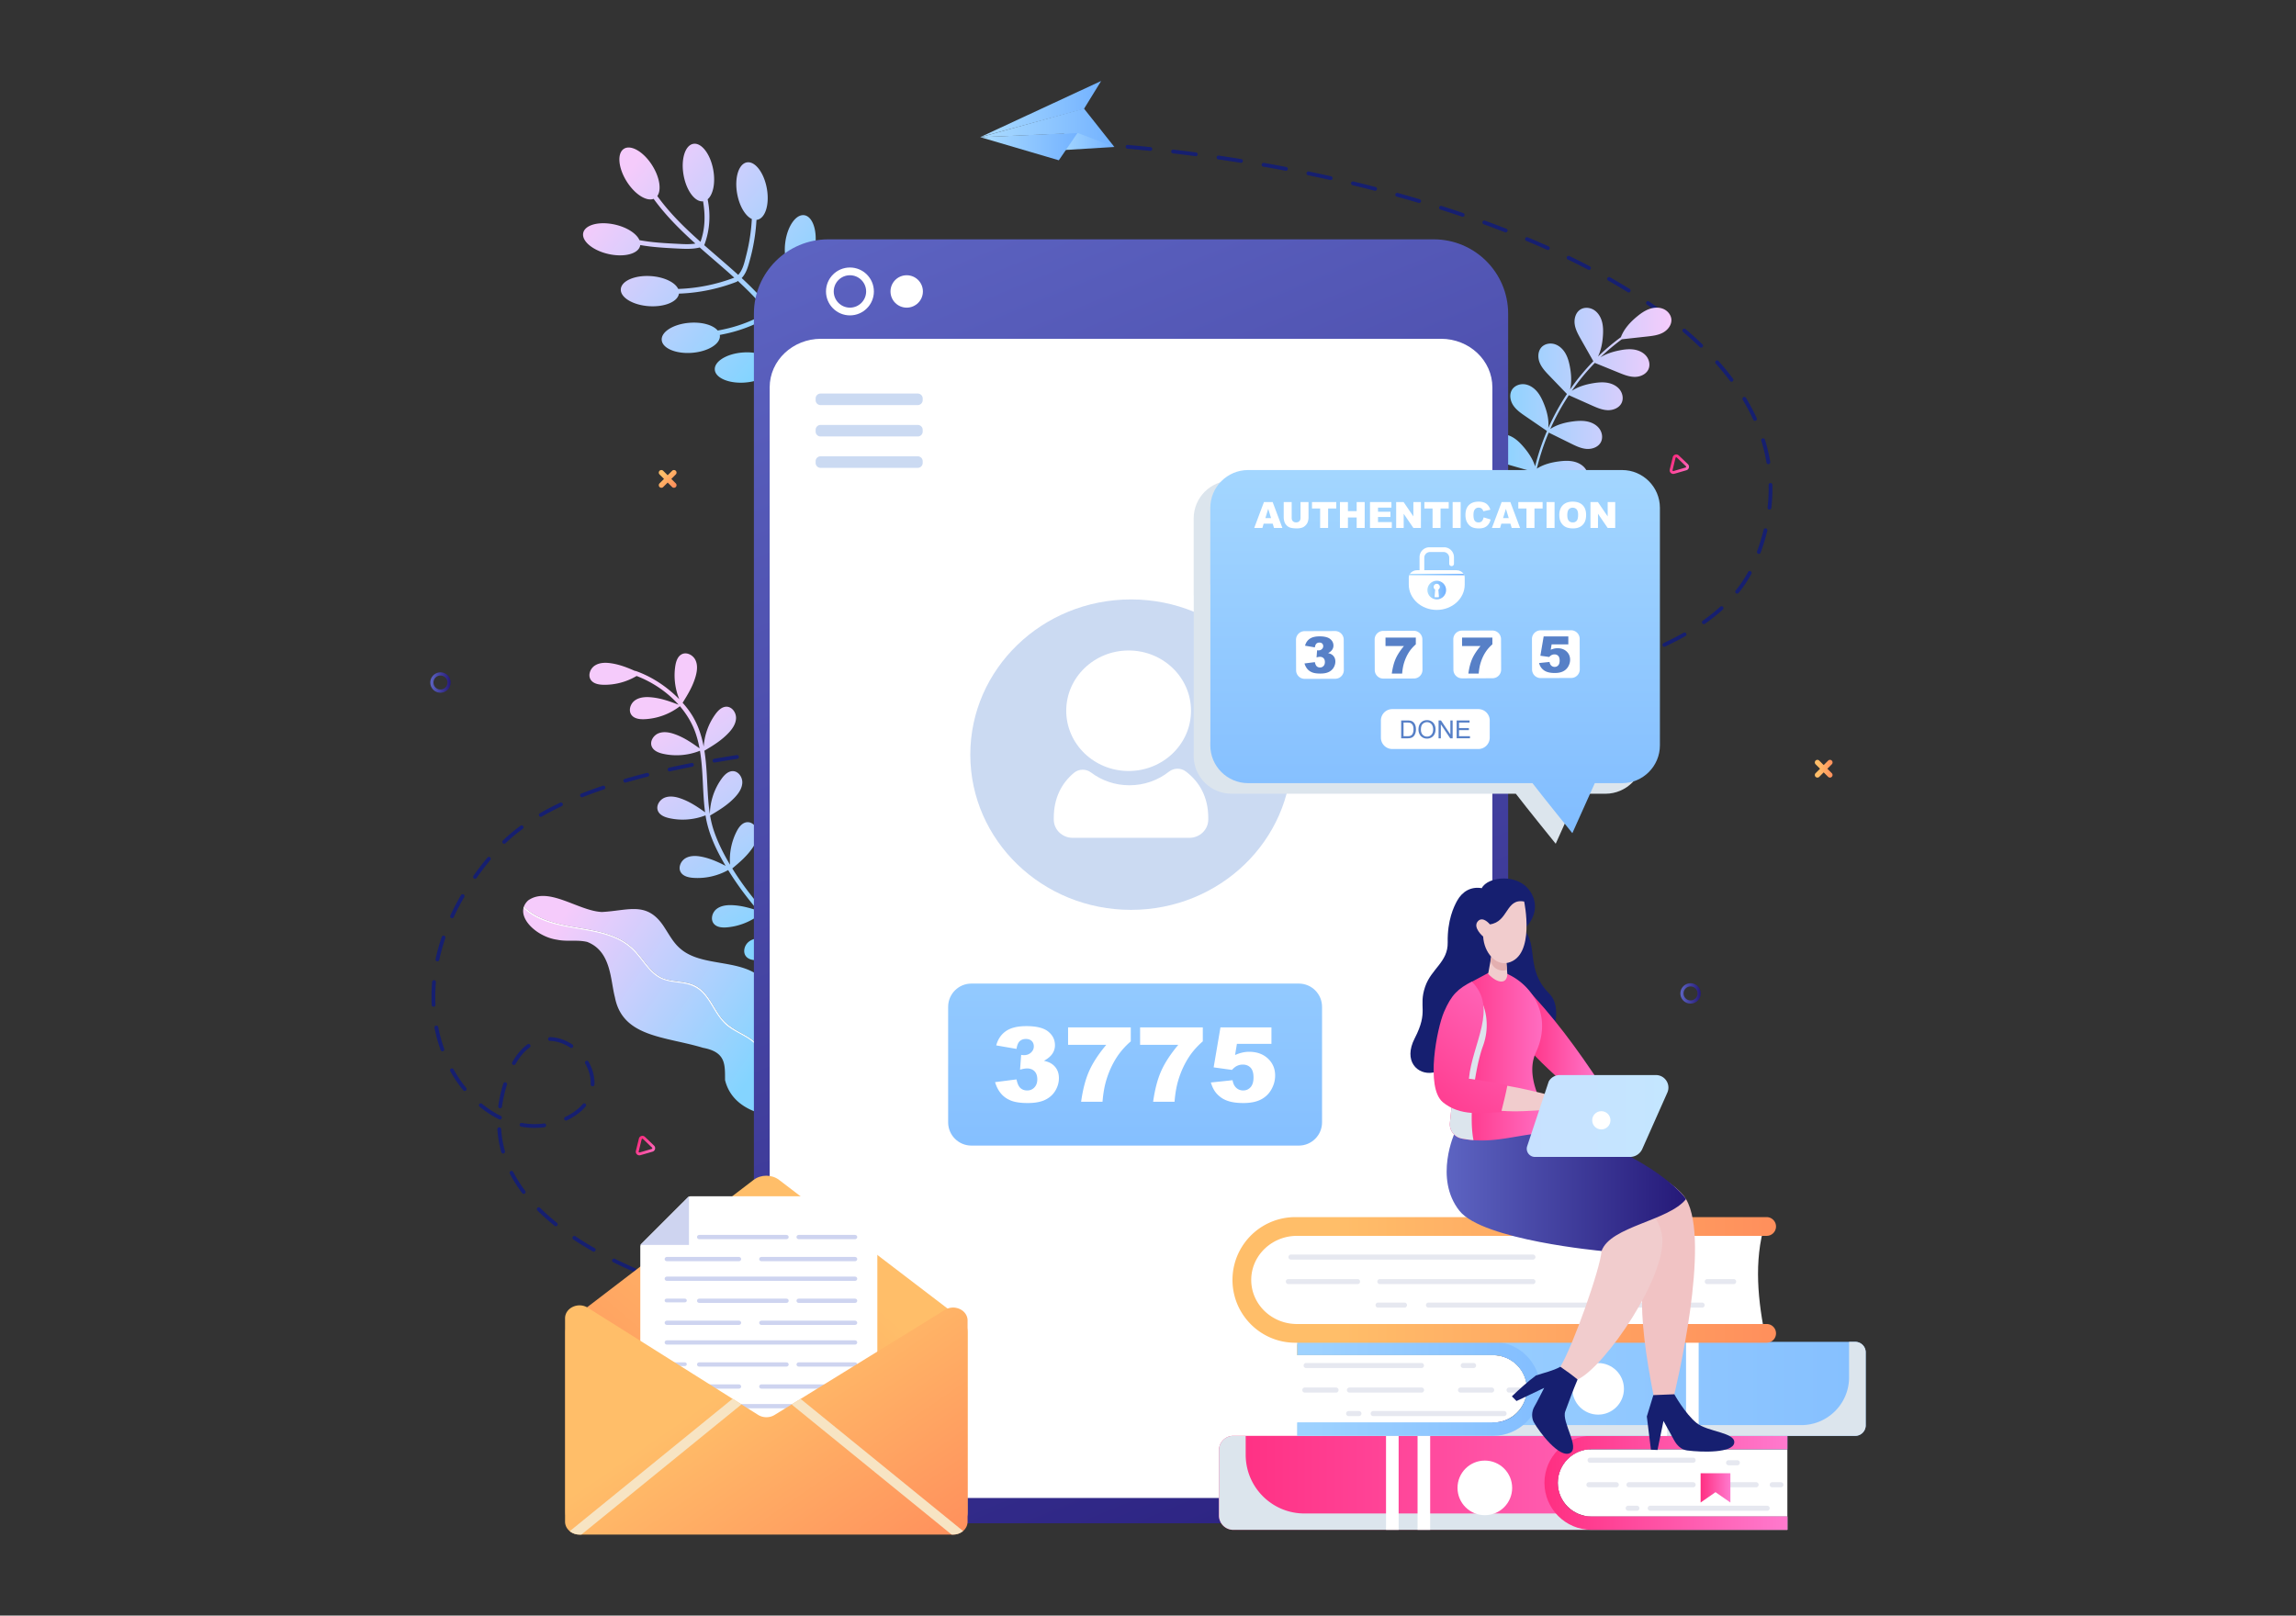 <svg xmlns="http://www.w3.org/2000/svg" viewBox="0 0 1364 960"><rect x="0" y="0" width="1364" height="960" fill="#333333" stroke="none"/><linearGradient id="a" x1="368.024" x2="471.917" y1="108.197" y2="192.61" gradientUnits="userSpaceOnUse"><stop offset="0" stop-color="#f5cbfb"/><stop offset="1" stop-color="#84d4ff"/></linearGradient><path fill="url(#a)" d="M477.761 127.877c-4.899-.67-9.921 6.474-11.218 15.957-1.082 7.913.779 14.936 4.269 17.439-.123.295-.245.59-.371.882-3.227 7.469-7.121 15.077-12.786 20.996l-.015.019c-.644-.8-1.286-1.601-1.951-2.387-4.682-5.539-9.78-10.649-15.075-15.557 2.804-2.926 3.849-7.047 4.902-10.857a113.018 113.018 0 0 0 2.821-13.292c.519-3.457.875-6.933 1.077-10.418.137-.012.274-.029.411-.054 4.866-.878 7.434-9.225 5.734-18.643-1.699-9.419-7.021-16.342-11.887-15.465-4.866.878-7.433 9.225-5.734 18.643 1.332 7.383 4.89 13.231 8.709 14.993a109.209 109.209 0 0 1-.951 9.681 112.879 112.879 0 0 1-2.414 12.056c-1.002 3.887-1.891 8.459-4.74 11.461-6.612-6.014-13.478-11.766-20.199-17.672a1.41 1.41 0 0 0 .165-.317c2.74-7.419 3.538-15.189 2.531-23.028a71.182 71.182 0 0 0-.631-3.91c3.247-2.765 4.715-9.753 3.325-17.462-1.7-9.419-7.021-16.342-11.887-15.465-4.866.878-7.434 9.225-5.734 18.644 1.661 9.208 6.785 16.028 11.561 15.508 1.355 7.982 1.352 16.044-1.533 24.077-3.611-3.213-7.169-6.483-10.6-9.883-5.447-5.398-10.586-11.14-15.062-17.345 2.586-3.543 1.461-11.087-2.998-18.17-5.098-8.1-12.623-12.531-16.808-9.897-4.184 2.634-3.444 11.336 1.654 19.435 4.778 7.591 11.688 11.96 15.982 10.31 7.09 9.797 15.744 18.417 24.794 26.575-3.779.613-7.66.289-11.468.103-4.393-.215-8.787-.458-13.162-.911a111.794 111.794 0 0 1-8.586-1.215c-1.663-3.848-7.28-7.597-14.51-9.242-9.332-2.122-17.787.065-18.883 4.887-1.097 4.821 5.58 10.45 14.912 12.573 9.332 2.122 17.787-.066 18.883-4.887.032-.139.035-.281.054-.422 2.709.467 5.44.836 8.182 1.109 4.391.438 8.796.695 13.203.911 4.559.223 9.121.545 13.609-.493.124-.028.232-.071.331-.12a659.374 659.374 0 0 0 6.301 5.503c4.771 4.121 9.563 8.23 14.237 12.466a103.462 103.462 0 0 1-33.307 6.701c-1.799-3.887-8.279-7.087-16.191-7.625-9.549-.648-17.561 2.825-17.897 7.758-.335 4.933 7.134 9.458 16.683 10.107 9.348.635 17.204-2.684 17.845-7.452a105.404 105.404 0 0 0 34.211-6.999c.341-.132.574-.35.724-.605 3.015 2.782 5.97 5.627 8.822 8.58a138.783 138.783 0 0 1 8.873 10.136 1.545 1.545 0 0 0-.343.145c-7.111 4.17-14.756 7.31-22.763 9.287-2.102.519-4.273.993-6.482 1.388-2.688-3.226-9.217-5.179-16.662-4.615-9.543.722-16.977 5.304-16.605 10.235.374 4.93 8.412 8.342 17.956 7.62 9.544-.722 16.978-5.305 16.605-10.235a4.849 4.849 0 0 0-.05-.402c1.773-.329 3.524-.702 5.237-1.108 8.531-2.019 16.701-5.363 24.259-9.796.204-.12.353-.266.46-.425 3.97 5.192 7.6 10.641 10.895 16.328.626 1.08 1.229 2.172 1.833 3.263a1.512 1.512 0 0 0-.328.14 79.585 79.585 0 0 1-12.774 5.915c-3.019-2.778-9.098-4.393-15.954-3.874-9.544.722-16.978 5.305-16.605 10.235.374 4.93 8.412 8.342 17.956 7.62 9.544-.722 16.978-5.305 16.605-10.235a4.77 4.77 0 0 0-.325-1.397 82.287 82.287 0 0 0 12.592-5.889c.056-.032.099-.07.147-.105 5.387 10.056 9.943 20.538 14.224 31.109.673 1.662 3.364.863 2.687-.81-4.472-11.046-9.275-22.053-14.961-32.546 2.908-2.776 5.736-5.754 8.201-8.978.189.079.376.164.575.218 4.771 1.298 10.675-5.138 13.185-14.373 2.511-9.236.678-17.774-4.093-19.071-4.771-1.297-10.674 5.138-13.185 14.374-1.938 7.13-1.279 13.829 1.313 17.117-2.221 2.915-4.76 5.625-7.39 8.172-3.818-6.81-8.047-13.374-12.83-19.569.134-.07.265-.159.386-.286 6.073-6.347 10.315-14.6 13.655-22.661l.054-.135c4.78.273 9.584-6.746 10.848-15.989 1.29-9.485-1.631-17.715-6.53-18.384z"/><path fill="#161F70" d="M448.23 778.016a1.127 1.127 0 0 0 .203-2.235c-.023-.004-2.439-.453-6.573-1.378a1.129 1.129 0 0 0-.492 2.201c4.179.935 6.631 1.389 6.655 1.394.07.012.139.018.207.018zM428.152 773.372a401.608 401.608 0 0 1-13.12-3.703 1.127 1.127 0 1 1 .649-2.159 398.549 398.549 0 0 0 13.047 3.682 1.127 1.127 0 0 1-.576 2.18zm-26.1-7.858a356.504 356.504 0 0 1-12.82-4.629 1.127 1.127 0 0 1 .807-2.105 355.11 355.11 0 0 0 12.738 4.599 1.129 1.129 0 0 1-.725 2.135zm-25.444-9.775a275.093 275.093 0 0 1-12.374-5.724 1.128 1.128 0 0 1 .999-2.022c3.92 1.936 8.05 3.846 12.272 5.678a1.127 1.127 0 1 1-.897 2.068zm-24.435-12.114a193.31 193.31 0 0 1-11.632-7.156 1.128 1.128 0 0 1 1.25-1.877 191.585 191.585 0 0 0 11.496 7.072 1.127 1.127 0 1 1-1.114 1.961zm-22.679-15.212c-3.687-2.953-7.126-6.018-10.221-9.108a1.127 1.127 0 1 1 1.593-1.596c3.037 3.032 6.414 6.042 10.037 8.943a1.129 1.129 0 0 1-.705 2.008c-.247 0-.496-.081-.704-.247zm-19.259-19.42c-2.851-3.765-5.326-7.669-7.356-11.601a1.129 1.129 0 0 1 .484-1.519 1.13 1.13 0 0 1 1.519.484c1.971 3.818 4.377 7.611 7.151 11.275a1.128 1.128 0 0 1-1.798 1.361zm-12.433-24.38a65.042 65.042 0 0 1-2.322-13.556 1.127 1.127 0 1 1 2.25-.144 62.83 62.83 0 0 0 2.241 13.086 1.127 1.127 0 1 1-2.169.614zm11.829-15.12a1.127 1.127 0 1 1 .402-2.218c4.405.798 8.856.899 13.147.302a1.127 1.127 0 1 1 .311 2.233c-1.938.27-3.921.407-5.893.408a44.59 44.59 0 0 1-7.967-.725zm25.607-4.282a1.128 1.128 0 0 1 .532-1.503c4.411-2.105 7.931-4.694 10.462-7.695a1.126 1.126 0 1 1 1.723 1.454c-2.738 3.249-6.512 6.034-11.215 8.276a1.124 1.124 0 0 1-1.502-.532zm-38.731-.087c-4.022-1.97-7.92-4.491-11.584-7.494a1.127 1.127 0 1 1 1.43-1.744c3.53 2.892 7.28 5.319 11.147 7.214a1.126 1.126 0 1 1-.993 2.024zm.456-6.558a1.127 1.127 0 0 1-.965-1.269c.595-4.381 1.611-8.891 3.022-13.406a1.127 1.127 0 1 1 2.152.673c-1.372 4.394-2.362 8.781-2.94 13.037a1.127 1.127 0 0 1-1.269.965zm-21.755-10.697a78.288 78.288 0 0 1-7.726-11.374 1.129 1.129 0 0 1 1.969-1.101 76.005 76.005 0 0 0 7.501 11.047 1.126 1.126 0 1 1-1.744 1.428zm76.774-2.367a1.128 1.128 0 0 1-1.079-1.174c.012-.28.019-.56.019-.839.001-3.828-1.125-7.806-3.255-11.503a1.127 1.127 0 1 1 1.954-1.126c2.328 4.039 3.557 8.407 3.556 12.629 0 .312-.006.623-.02.935a1.129 1.129 0 0 1-1.126 1.08l-.049-.002zm-47.237-12.794a1.13 1.13 0 0 1-.424-1.538c2.57-4.526 5.616-8.091 9.053-10.596a1.127 1.127 0 1 1 1.328 1.822c-3.176 2.315-6.009 5.641-8.421 9.887a1.127 1.127 0 0 1-1.536.425zm-42.957-8.714a90.332 90.332 0 0 1-3.663-13.23 1.127 1.127 0 1 1 2.212-.436 88.184 88.184 0 0 0 3.57 12.898 1.128 1.128 0 0 1-2.119.768zm77.018-1.44c-3.824-2.536-8.012-3.926-12.112-4.02a1.128 1.128 0 0 1-1.101-1.153c.014-.623.537-1.095 1.153-1.102 4.527.104 9.128 1.624 13.307 4.395a1.128 1.128 0 0 1-1.247 1.88zm-82.344-25.406a98.249 98.249 0 0 1-.124-4.962c0-2.888.127-5.831.378-8.748a1.127 1.127 0 1 1 2.246.194c-.245 2.852-.369 5.73-.369 8.555 0 1.621.041 3.252.121 4.849a1.126 1.126 0 0 1-1.069 1.182l-.057.002a1.129 1.129 0 0 1-1.126-1.072zm3.161-25.918a1.127 1.127 0 0 1-.864-1.339 118.644 118.644 0 0 1 3.667-13.192 1.128 1.128 0 0 1 2.135.727 116.444 116.444 0 0 0-3.597 12.939 1.127 1.127 0 0 1-1.341.865zm8.453-25.728a1.128 1.128 0 0 1-.549-1.497 144.2 144.2 0 0 1 6.345-12.109 1.13 1.13 0 0 1 1.543-.404 1.13 1.13 0 0 1 .404 1.543 141.734 141.734 0 0 0-6.245 11.918 1.125 1.125 0 0 1-1.498.549zm13.472-23.515a1.127 1.127 0 0 1-.271-1.571 179.593 179.593 0 0 1 8.3-10.837 1.13 1.13 0 0 1 1.587-.151c.48.397.547 1.107.151 1.588a176.861 176.861 0 0 0-8.196 10.701 1.124 1.124 0 0 1-1.571.27zm17.172-20.944a1.128 1.128 0 0 1 .028-1.594c3.127-3.017 6.65-5.96 10.473-8.748a1.127 1.127 0 1 1 1.328 1.821c-3.74 2.727-7.183 5.603-10.236 8.548a1.126 1.126 0 0 1-1.593-.027zm21.549-16.217a1.128 1.128 0 0 1 .413-1.54 165.643 165.643 0 0 1 12.102-6.306 1.13 1.13 0 0 1 1.5.539 1.126 1.126 0 0 1-.539 1.5 164.064 164.064 0 0 0-11.936 6.22 1.129 1.129 0 0 1-1.54-.413zm24.405-11.787a1.129 1.129 0 0 1 .635-1.463 264.536 264.536 0 0 1 12.812-4.665 1.127 1.127 0 1 1 .718 2.138 262.49 262.49 0 0 0-12.702 4.626 1.131 1.131 0 0 1-1.463-.636zm25.686-8.79a1.128 1.128 0 0 1 .769-1.397 395.315 395.315 0 0 1 13.15-3.558 1.127 1.127 0 0 1 .552 2.186 395.723 395.723 0 0 0-13.075 3.537 1.127 1.127 0 0 1-1.396-.768zm26.315-6.748a1.129 1.129 0 0 1 .856-1.346c4.303-.954 8.787-1.89 13.327-2.781a1.126 1.126 0 1 1 .434 2.212 552.551 552.551 0 0 0-13.272 2.771 1.123 1.123 0 0 1-1.345-.856zm26.647-5.301a1.127 1.127 0 0 1 .917-1.305 757.903 757.903 0 0 1 13.424-2.219 1.136 1.136 0 0 1 1.288.94 1.128 1.128 0 0 1-.94 1.288c-4.557.712-9.06 1.456-13.385 2.212a1.127 1.127 0 0 1-1.304-.916zm26.838-4.242a1.127 1.127 0 0 1 .96-1.273c4.44-.623 8.936-1.222 13.482-1.798a1.128 1.128 0 0 1 .283 2.237 999.144 999.144 0 0 0-13.453 1.793 1.129 1.129 0 0 1-1.272-.959zm26.952-3.452a1.128 1.128 0 0 1 .992-1.249c4.464-.512 8.97-1.004 13.517-1.479a1.127 1.127 0 1 1 .234 2.243c-4.539.474-9.038.965-13.494 1.476a1.133 1.133 0 0 1-1.249-.991zm27.023-2.847a1.128 1.128 0 0 1 1.015-1.23c4.48-.427 8.994-.838 13.539-1.236a1.126 1.126 0 1 1 .196 2.246c-4.539.398-9.047.808-13.521 1.235a1.127 1.127 0 0 1-1.229-1.015zm27.064-2.389a1.128 1.128 0 0 1 1.033-1.215c4.491-.363 9.009-.713 13.551-1.053a1.128 1.128 0 0 1 .169 2.249c-4.537.339-9.051.689-13.538 1.052a1.128 1.128 0 0 1-1.215-1.033zm27.095-2.043a1.127 1.127 0 0 1 1.046-1.203c4.5-.314 9.021-.62 13.558-.918a1.127 1.127 0 0 1 .148 2.25c-4.534.298-9.052.603-13.549.917a1.128 1.128 0 0 1-1.203-1.046zm27.11-1.792a1.128 1.128 0 0 1 1.056-1.195c4.507-.28 9.029-.553 13.563-.822a1.126 1.126 0 1 1 .133 2.251c-4.532.269-9.052.542-13.557.822-.023.002-.048.002-.071.002-.59 0-1.087-.461-1.124-1.058zm27.122-1.613a1.13 1.13 0 0 1 1.061-1.191c4.501-.257 9.012-.51 13.53-.76a1.115 1.115 0 0 1 1.188 1.064 1.128 1.128 0 0 1-1.064 1.188 7755.87 7755.87 0 0 0-13.59.762 1.13 1.13 0 0 1-1.125-1.063zm27.081-1.509a1.128 1.128 0 0 1 1.064-1.188l13.583-.737a1.14 1.14 0 0 1 1.187 1.065 1.128 1.128 0 0 1-1.065 1.187l-13.581.737a1.128 1.128 0 0 1-1.188-1.064zm27.189-1.474a1.128 1.128 0 0 1 1.065-1.187l13.564-.741c.622-.015 1.153.443 1.188 1.064a1.128 1.128 0 0 1-1.064 1.188l-13.565.741-.062.002a1.128 1.128 0 0 1-1.126-1.067zm27.128-1.493a1.128 1.128 0 0 1 1.062-1.189c4.527-.255 9.048-.513 13.561-.777a1.107 1.107 0 0 1 1.191 1.06 1.127 1.127 0 0 1-1.059 1.191c-4.516.263-9.037.522-13.565.778l-.064.002a1.13 1.13 0 0 1-1.126-1.065zm27.123-1.578a1.126 1.126 0 0 1 1.057-1.193c4.53-.276 9.049-.558 13.554-.846a1.127 1.127 0 1 1 .144 2.25c-4.507.289-9.028.57-13.561.846-.023.002-.046.002-.07.002a1.127 1.127 0 0 1-1.124-1.059zm27.113-1.732a1.128 1.128 0 0 1 1.049-1.201c4.532-.308 9.049-.625 13.546-.952a1.128 1.128 0 0 1 .163 2.249 2857.408 2857.408 0 0 1-13.633.954 1.127 1.127 0 0 1-1.125-1.05zm27.1-1.957a1.127 1.127 0 0 1 1.036-1.211c4.535-.354 9.046-.718 13.533-1.096.604-.034 1.166.409 1.218 1.029a1.129 1.129 0 0 1-1.029 1.218c-4.491.378-9.007.743-13.548 1.096a1.126 1.126 0 0 1-1.21-1.036zm27.073-2.266c-.057-.62.4-1.169 1.02-1.226 4.536-.414 9.042-.843 13.514-1.288a1.126 1.126 0 1 1 .223 2.244c-4.478.445-8.99.875-13.532 1.29a1.129 1.129 0 0 1-1.225-1.02zm27.038-2.677a1.128 1.128 0 0 1 .999-1.243 1254.82 1254.82 0 0 0 13.484-1.539 1.117 1.117 0 0 1 1.254.985 1.128 1.128 0 0 1-.985 1.254c-4.462.534-8.966 1.047-13.51 1.542a1.13 1.13 0 0 1-1.242-.999zm26.979-3.208a1.129 1.129 0 0 1 .97-1.266c4.53-.597 9.011-1.218 13.44-1.864a1.134 1.134 0 0 1 1.279.953 1.129 1.129 0 0 1-.953 1.279c-4.439.647-8.931 1.27-13.471 1.869a1.13 1.13 0 0 1-1.265-.971zm26.888-3.9c-.1-.615.318-1.193.932-1.293a763.36 763.36 0 0 0 13.369-2.289 1.128 1.128 0 0 1 .401 2.218 758.458 758.458 0 0 1-13.409 2.297 1.126 1.126 0 0 1-1.293-.933zm26.738-4.803a1.127 1.127 0 0 1 .881-1.329 562.26 562.26 0 0 0 13.251-2.85 1.127 1.127 0 1 1 .501 2.199 562.923 562.923 0 0 1-13.305 2.861 1.128 1.128 0 0 1-1.328-.881zm26.488-6.003a1.127 1.127 0 0 1 .809-1.374 401.42 401.42 0 0 0 13.049-3.607 1.127 1.127 0 1 1 .638 2.162 404.118 404.118 0 0 1-13.123 3.628 1.127 1.127 0 0 1-1.373-.809zm26.048-7.64c-.201-.59.114-1.23.704-1.431a273.123 273.123 0 0 0 12.68-4.661 1.128 1.128 0 0 1 .832 2.096 276.602 276.602 0 0 1-12.787 4.699 1.124 1.124 0 0 1-1.429-.703zm25.225-9.939a1.127 1.127 0 0 1 .541-1.5 175.934 175.934 0 0 0 11.955-6.168 1.128 1.128 0 0 1 1.113 1.961 179.09 179.09 0 0 1-12.109 6.247 1.123 1.123 0 0 1-1.5-.54zm23.554-13.247a1.127 1.127 0 0 1 .273-1.571c3.769-2.654 7.278-5.45 10.427-8.308a1.126 1.126 0 1 1 1.515 1.669c-3.218 2.922-6.799 5.775-10.644 8.483a1.124 1.124 0 0 1-1.571-.273zm19.989-17.898a1.128 1.128 0 0 1-.167-1.586c2.84-3.513 5.32-7.218 7.373-11.013a1.126 1.126 0 1 1 1.983 1.073c-2.118 3.916-4.676 7.737-7.603 11.358a1.125 1.125 0 0 1-1.586.168zm13.222-23.43a1.127 1.127 0 0 1-.673-1.445 120.812 120.812 0 0 0 3.906-12.856 1.128 1.128 0 0 1 2.192.531 122.88 122.88 0 0 1-3.979 13.097 1.128 1.128 0 0 1-1.446.673zm6.576-26.268a1.126 1.126 0 0 1-.994-1.246c.415-3.688.625-7.411.626-11.066 0-.776-.009-1.55-.029-2.322a1.127 1.127 0 0 1 1.1-1.154l.028-.001c.61 0 1.111.486 1.127 1.1a101.462 101.462 0 0 1-.613 13.695 1.126 1.126 0 0 1-1.245.994zm-1.648-27.92a98.04 98.04 0 0 0-3.083-12.993 1.128 1.128 0 0 1 2.154-.668 100.056 100.056 0 0 1 3.153 13.293 1.127 1.127 0 1 1-2.224.368zm-7.864-25.484a117.734 117.734 0 0 0-6.268-11.846 1.127 1.127 0 0 1 1.93-1.164 120.083 120.083 0 0 1 6.388 12.074 1.127 1.127 0 1 1-2.05.936zm-13.782-22.976a155.894 155.894 0 0 0-8.532-10.402 1.126 1.126 0 0 1 .09-1.592 1.125 1.125 0 0 1 1.591.09 158.73 158.73 0 0 1 8.657 10.552 1.13 1.13 0 0 1-1.806 1.352zm-17.888-20.1a209.89 209.89 0 0 0-10.017-9.038 1.127 1.127 0 1 1 1.458-1.721 212.87 212.87 0 0 1 10.124 9.135 1.129 1.129 0 0 1-1.565 1.624zm-20.568-17.468a275.695 275.695 0 0 0-10.985-7.871 1.128 1.128 0 0 1 1.268-1.865 280.28 280.28 0 0 1 11.076 7.936 1.13 1.13 0 0 1-.68 2.028c-.237 0-.475-.074-.679-.228zm-22.329-15.234a350.96 350.96 0 0 0-11.64-6.897 1.126 1.126 0 1 1 1.113-1.961c4 2.269 7.942 4.605 11.714 6.942a1.129 1.129 0 0 1-.594 2.086 1.147 1.147 0 0 1-.593-.17zM943.47 160.25a432.957 432.957 0 0 0-12.1-6.077 1.127 1.127 0 1 1 .981-2.03 433.353 433.353 0 0 1 12.163 6.11 1.126 1.126 0 1 1-1.044 1.997zm-24.378-11.791a511.522 511.522 0 0 0-12.433-5.377 1.129 1.129 0 0 1 .868-2.082 519.881 519.881 0 0 1 12.486 5.401c.568.255.823.922.568 1.49a1.13 1.13 0 0 1-1.489.568zm-25.003-10.442a599.239 599.239 0 0 0-12.685-4.767 1.127 1.127 0 1 1 .769-2.119 603.866 603.866 0 0 1 12.734 4.786 1.129 1.129 0 0 1-.408 2.178 1.138 1.138 0 0 1-.41-.078zm-25.473-9.255a681.12 681.12 0 0 0-12.879-4.227 1.126 1.126 0 0 1-.734-1.415 1.126 1.126 0 0 1 1.416-.734 695.5 695.5 0 0 1 12.922 4.239 1.129 1.129 0 0 1-.725 2.137zm-25.839-8.201a744.242 744.242 0 0 0-13.033-3.735 1.126 1.126 0 1 1 .603-2.172 760.123 760.123 0 0 1 13.072 3.746 1.127 1.127 0 1 1-.642 2.161zm-26.129-7.24a826.1 826.1 0 0 0-13.156-3.283 1.127 1.127 0 1 1 .528-2.192 830.495 830.495 0 0 1 13.191 3.292 1.127 1.127 0 0 1-.563 2.183zm-26.363-6.351a861.765 861.765 0 0 0-13.254-2.859 1.128 1.128 0 0 1 .458-2.208c4.446.924 8.917 1.887 13.29 2.866a1.128 1.128 0 0 1-.494 2.201zm-26.552-5.513a912.317 912.317 0 0 0-13.303-2.449 1.128 1.128 0 0 1 .393-2.221c4.419.78 8.906 1.605 13.335 2.455a1.127 1.127 0 1 1-.425 2.215zm-26.652-4.704a956.134 956.134 0 0 0-13.393-2.062 1.128 1.128 0 0 1 .327-2.231 924.5 924.5 0 0 1 13.425 2.068 1.127 1.127 0 0 1-.359 2.225zm-26.826-3.934a956.134 956.134 0 0 0-13.471-1.681 1.127 1.127 0 0 1-.988-1.251c.072-.619.639-1.074 1.251-.988 4.505.528 9.006 1.09 13.503 1.684a1.127 1.127 0 1 1-.295 2.236zm-26.976-3.167a943.748 943.748 0 0 0-13.537-1.296 1.128 1.128 0 0 1-1.024-1.222 1.135 1.135 0 0 1 1.222-1.024c4.521.4 9.045.832 13.569 1.298a1.127 1.127 0 0 1-.114 2.249.908.908 0 0 1-.116-.005zm-27.053-2.391a933.407 933.407 0 0 0-13.543-.901 1.125 1.125 0 0 1-1.058-1.192 1.11 1.11 0 0 1 1.192-1.059c4.517.267 9.043.568 13.575.902a1.128 1.128 0 0 1-.166 2.25zM628.952 85.654A1.128 1.128 0 0 0 629 83.4a972.708 972.708 0 0 0-6.765-.27 1.144 1.144 0 0 0-1.168 1.086 1.128 1.128 0 0 0 1.086 1.168c2.247.081 4.496.172 6.748.27h.051z"/><linearGradient id="b" x1="626.226" x2="662.022" y1="80.431" y2="80.431" gradientUnits="userSpaceOnUse"><stop offset="0" stop-color="#abdcff"/><stop offset="1" stop-color="#73b2ff"/></linearGradient><path fill="url(#b)" d="m662.022 87.334-35.796 2.174 10.758-18.153z"/><linearGradient id="c" x1="582.39" x2="640.194" y1="87.063" y2="87.063" gradientUnits="userSpaceOnUse"><stop offset="0" stop-color="#abdcff"/><stop offset="1" stop-color="#73b2ff"/></linearGradient><path fill="url(#c)" d="M629.023 95.237 582.39 81.524l57.804-2.636z"/><linearGradient id="d" x1="582.345" x2="654.164" y1="64.793" y2="64.793" gradientUnits="userSpaceOnUse"><stop offset="0" stop-color="#abdcff"/><stop offset="1" stop-color="#73b2ff"/></linearGradient><path fill="url(#d)" d="m582.345 81.467 71.819-33.347-10.232 16.623z"/><linearGradient id="e" x1="582.39" x2="662.022" y1="75.906" y2="75.906" gradientUnits="userSpaceOnUse"><stop offset="0" stop-color="#abdcff"/><stop offset="1" stop-color="#73b2ff"/></linearGradient><path fill="url(#e)" d="m582.39 81.524 57.927-2.48 21.705 8.29-18.089-22.855z"/><linearGradient id="f" x1="884.079" x2="992.939" y1="243.952" y2="243.952" gradientUnits="userSpaceOnUse"><stop offset="0" stop-color="#84d4ff"/><stop offset="1" stop-color="#f5cbfb"/></linearGradient><path fill="url(#f)" d="M942.643 286.601c1.362-2.49.891-5.73-.765-8.029-1.657-2.299-4.33-3.721-7.099-4.323-2.77-.602-5.65-.452-8.464-.101-4.657.582-9.382 1.788-13.298 4.304 1.595-6.7 3.71-13.279 6.316-19.664.237-.581.485-1.157.729-1.734l13.221 6.519c2.94 1.45 5.972 2.926 9.242 3.173 3.27.247 6.879-1.024 8.454-3.904 1.362-2.49.891-5.73-.766-8.029-1.657-2.299-4.329-3.721-7.099-4.323-2.77-.602-5.65-.452-8.464-.101-4.803.6-9.682 1.863-13.667 4.545a137.026 137.026 0 0 1 11.034-20.106l13.649 6.091c2.994 1.336 6.081 2.694 9.358 2.816 3.278.121 6.835-1.287 8.298-4.226 1.265-2.54.671-5.76-1.073-7.993-1.744-2.234-4.469-3.552-7.26-4.047-2.791-.495-5.664-.235-8.463.224-4.481.735-9.006 2.055-12.752 4.553a134.85 134.85 0 0 1 10.307-13.016 129.532 129.532 0 0 1 3.363-3.588l14.244 5.801c3.036 1.237 6.166 2.493 9.446 2.506 3.28.014 6.789-1.511 8.156-4.496 1.181-2.58.481-5.778-1.335-7.953-1.816-2.175-4.584-3.404-7.39-3.807s-5.669-.049-8.451.502c-3.976.787-7.968 2.044-11.385 4.166a129.194 129.194 0 0 1 12.742-10.75l14.905-1.639c3.261-.359 6.613-.745 9.507-2.294 2.894-1.55 5.257-4.56 5.04-7.833-.188-2.83-2.325-5.307-4.959-6.354-2.633-1.047-5.654-.808-8.315.173-2.662.982-5.013 2.655-7.2 4.464-4.03 3.333-7.72 7.363-9.527 12.239-.015.01-.031.016-.046.027a130.306 130.306 0 0 0-13.538 11.468c1.847-3.792 2.639-8.122 2.924-12.366.19-2.83.175-5.715-.584-8.447-.759-2.732-2.331-5.32-4.72-6.843-2.39-1.523-5.65-1.808-8.058-.306-2.785 1.738-3.848 5.414-3.414 8.665.433 3.252 2.08 6.195 3.695 9.049l7.378 13.036a134.769 134.769 0 0 0-13.814 16.747c1.027-4.32.732-8.955-.086-13.358-.518-2.788-1.249-5.578-2.662-8.034-1.413-2.457-3.579-4.573-6.272-5.454-2.694-.882-5.924-.348-7.884 1.704-2.268 2.374-2.386 6.197-1.159 9.238 1.227 3.041 3.553 5.483 5.826 7.845l10.38 10.787c-.126.19-.256.377-.381.568a138.937 138.937 0 0 0-10.718 19.665c.524-4.948-.788-10.002-2.682-14.639-1.072-2.624-2.352-5.207-4.233-7.326-1.882-2.119-4.431-3.752-7.248-4.069-2.817-.318-5.874.86-7.379 3.266-1.741 2.783-1.082 6.55.735 9.279 1.817 2.728 4.59 4.648 7.295 6.5l12.75 8.73-.121.288-.144.026.11.054a136.63 136.63 0 0 0-6.906 20.667c-1.315-4.271-3.915-8.155-6.851-11.578-1.881-2.192-3.949-4.278-6.45-5.723s-5.492-2.205-8.318-1.61c-2.826.595-5.403 2.712-6.084 5.519-.788 3.247 1.06 6.676 3.695 8.73 2.635 2.054 5.934 3.021 9.145 3.943l13.682 3.933.388.191a130.13 130.13 0 0 0-2.968 23.814c-.027.846 1.29 1.049 1.317.192a129.99 129.99 0 0 1 2.883-23.398l12.543 6.185c2.94 1.45 5.972 2.926 9.242 3.173 3.269.248 6.878-1.024 8.453-3.904z"/><linearGradient id="g" x1="571.56" x2="510.964" y1="1550.425" y2="1419.483" gradientTransform="rotate(-8.698 -6081.58 1715.072)" gradientUnits="userSpaceOnUse"><stop offset="0" stop-color="#84d4ff"/><stop offset="1" stop-color="#f5cbfb"/></linearGradient><path fill="url(#g)" d="M443.208 568.299c-2.069-2.532-.984-6.606 1.561-8.649 2.544-2.043 6.036-2.468 9.308-2.342 5.292.205 10.063 1.519 14.988 3.111a217.944 217.944 0 0 1-10.541-10.275 224.348 224.348 0 0 1-6.582-7.163c-5.725 4.615-12.852 7.476-20.182 8.079-2.779.228-5.962-.033-7.72-2.196-2.055-2.527-.969-6.602 1.565-8.648 2.534-2.046 6.009-2.476 9.263-2.354 5.465.204 10.369 1.605 15.465 3.27-6.518-7.582-12.507-15.628-17.752-24.132-6.323 3.538-13.698 5.18-20.924 4.621-2.779-.215-5.881-.978-7.275-3.392-1.627-2.821.091-6.672 2.917-8.29 2.826-1.619 6.325-1.492 9.52-.856 5.176 1.031 9.66 3.079 14.252 5.425-5.387-9.052-10.146-18.934-11.835-29.363-.035-.217-.061-.436-.094-.653-6.821 2.674-14.446 3.274-21.597 1.671-2.72-.61-5.682-1.808-6.716-4.396-1.208-3.025 1.042-6.591 4.071-7.789 3.028-1.198 6.473-.574 9.544.512 5.41 1.913 9.84 4.899 14.437 8.191-1.622-12.1-1.02-24.551-3.056-36.576-6.91 2.792-14.672 3.444-21.946 1.814-2.72-.609-5.682-1.807-6.716-4.396-1.208-3.024 1.042-6.59 4.071-7.789 3.028-1.198 6.473-.574 9.544.512 5.556 1.964 10.077 5.06 14.808 8.457-.562-2.996-1.299-5.963-2.293-8.89-2.013-5.925-5.277-11.362-9.374-16.159-6.029 4.668-13.527 7.415-21.147 7.72-2.785.111-5.955-.284-7.621-2.519-1.946-2.611-.69-6.637 1.927-8.574 2.618-1.938 6.108-2.222 9.354-1.963 5.954.473 11.18 2.343 16.707 4.441-6.774-7.605-15.657-13.514-24.953-17.066-5.945 3.537-12.894 5.384-19.812 5.22-2.787-.066-5.926-.662-7.446-2.998-1.776-2.73-.267-6.667 2.469-8.435 2.736-1.767 6.237-1.829 9.46-1.364 5.142.741 9.668 2.501 14.302 4.556a1.3 1.3 0 0 1 .607.071c7.979 2.846 15.338 7.325 21.701 12.904a76.087 76.087 0 0 1 4.084 3.856c-2.558-6.225-3.404-13.153-2.364-19.804.43-2.754 1.432-5.788 3.948-6.989 2.939-1.403 6.644.609 8.038 3.552 1.394 2.944.996 6.422.114 9.558-1.646 5.847-4.564 10.677-7.757 15.788 2.636 2.927 4.997 6.097 6.872 9.556 2.839 5.238 4.554 10.802 5.645 16.524.462-6.926 2.899-13.718 6.985-19.333 1.64-2.254 3.916-4.496 6.702-4.417 3.255.093 5.634 3.575 5.531 6.83-.103 3.255-2.045 6.168-4.261 8.555-4.247 4.573-9.198 7.578-14.534 10.762 1.526 9.488 1.542 19.344 2.257 28.826.225 2.985.533 5.94.998 8.864.121-7.537 2.601-15.023 7.029-21.125 1.637-2.256 3.91-4.501 6.697-4.426 3.256.089 5.639 3.567 5.54 6.822-.099 3.255-2.037 6.172-4.25 8.561-4.337 4.683-9.413 7.727-14.884 10.999.53 3.111 1.256 6.185 2.291 9.214 1.893 5.54 4.413 10.858 7.238 15.978.751 1.362 1.528 2.71 2.323 4.047-.541-6.814.829-13.779 3.953-19.863 1.273-2.48 3.177-5.045 5.942-5.396 3.231-.41 6.118 2.664 6.517 5.896.399 3.232-1.07 6.41-2.893 9.11-3.367 4.988-7.604 8.635-12.19 12.447 5.125 8.308 11.043 16.148 17.419 23.54-2.295-6.755-2.603-14.179-.833-21.092.692-2.7 1.979-5.625 4.598-6.579 3.06-1.116 6.556 1.241 7.662 4.305 1.106 3.063.378 6.488-.8 9.524-2.236 5.762-5.682 10.349-9.423 15.225a236.98 236.98 0 0 0 2.579 2.899c4.761 5.255 9.779 10.315 15.06 15.078-2.134-6.613-2.38-13.832-.655-20.567.692-2.701 1.979-5.624 4.598-6.58 3.06-1.116 6.556 1.242 7.662 4.305 1.106 3.063.377 6.488-.801 9.524-2.174 5.604-5.492 10.096-9.113 14.823 6.086 5.358 12.517 10.318 19.313 14.721 1.415.917-.104 3.05-1.517 2.134-6.863-4.446-13.348-9.469-19.488-14.883-5.757 4.63-12.934 7.497-20.323 8.09-2.796.226-5.997-.041-7.768-2.207z"/><linearGradient id="h" x1="414.863" x2="333.372" y1="3112.189" y2="2990.997" gradientTransform="rotate(-21.655 -6078.829 1748.232)" gradientUnits="userSpaceOnUse"><stop offset="0" stop-color="#84d4ff"/><stop offset="1" stop-color="#f5cbfb"/></linearGradient><path fill="url(#h)" d="M404.37 563.877c12.237 10.443 33.572 6.039 46.693 16.084 7.315 6.078 7.067 14.987 8.555 22.899 3.937 13.989 9.174 29.451 20.566 41.534 5.647 5.297 13.36 9.228 17.873 15.124-6.278 2.213-14.216 3.844-22.437 4.358a22.394 22.394 0 0 1-.598-.305c-7.704-4.08-14.478-10.266-17.275-18.725-2.549-7.702-2.12-16.703-7.285-23.37-2.826-3.648-6.996-5.843-10.964-8.013-4.095-2.244-7.903-4.644-10.829-8.351-4.888-6.182-7.689-14.609-14.725-18.842-4.296-2.578-9.379-2.721-14.197-3.462-2.695-.411-5.366-1.056-7.757-2.407-2.041-1.153-3.819-2.694-5.419-4.394-3.158-3.354-5.675-7.245-8.778-10.648-3.145-3.455-6.967-6.117-11.2-8.077-9.245-4.275-19.504-5.209-29.386-7.126-8.94-1.737-18.416-4.424-25.294-10.716a21.341 21.341 0 0 1-.689-.656c.455-1.326 1.3-2.598 2.587-3.774 12.087-8.471 29.681 6.254 43.717 6.916 16.108-.787 27.228-6.914 37.475 9.607 2.791 4.262 5.141 8.835 9.367 12.344z"/><linearGradient id="i" x1="398.521" x2="317.031" y1="3123.177" y2="3001.986" gradientTransform="rotate(-21.655 -6078.829 1748.232)" gradientUnits="userSpaceOnUse"><stop offset="0" stop-color="#84d4ff"/><stop offset="1" stop-color="#f5cbfb"/></linearGradient><path fill="url(#i)" d="M337.206 550.156c9.882 1.917 20.141 2.85 29.386 7.126 4.233 1.959 8.055 4.621 11.2 8.077 3.102 3.402 5.62 7.293 8.778 10.648 1.601 1.701 3.378 3.242 5.419 4.394 2.391 1.351 5.062 1.997 7.757 2.407 4.818.741 9.9.883 14.197 3.462 7.036 4.233 9.837 12.66 14.725 18.842 2.926 3.707 6.733 6.107 10.829 8.351 3.968 2.169 8.138 4.365 10.964 8.013 5.165 6.666 4.737 15.668 7.285 23.37 2.798 8.459 9.571 14.645 17.275 18.725.196.103.4.208.598.305-.417.03-.833.053-1.252.069-19.041.931-39.222-4.24-43.629-22.11-.092-9.117.722-16.646-13.118-19.217-22.344-6.778-47.741-6.164-52.307-29.99-2.761-10.446-2.135-27.282-16.441-32.909-5.97-1.448-11.986-.045-17.97-1.327-10.767-1.519-21.831-10.972-19.886-18.905a4.66 4.66 0 0 1 .207-.702c.223.224.455.443.689.656 6.878 6.291 16.354 8.978 25.294 10.715z"/><path fill="#FFF" d="M337.206 550.156c9.882 1.917 20.141 2.85 29.386 7.126 4.233 1.959 8.055 4.621 11.2 8.077 3.102 3.402 5.62 7.293 8.778 10.648 1.601 1.701 3.378 3.242 5.419 4.394 2.391 1.351 5.062 1.997 7.757 2.407 4.818.741 9.9.883 14.197 3.462 7.036 4.233 9.837 12.66 14.725 18.842 2.926 3.707 6.733 6.107 10.829 8.351 3.968 2.169 8.138 4.365 10.964 8.013 5.165 6.666 4.737 15.668 7.285 23.37 2.798 8.459 9.571 14.645 17.275 18.725.196.103.4.208.598.305-.417.03-.833.053-1.252.069a47.605 47.605 0 0 1-5.346-3.358c-3.194-2.327-6.069-5.11-8.304-8.37-2.377-3.471-3.802-7.344-4.717-11.433-.927-4.172-1.43-8.458-2.772-12.528-1.527-4.656-4.313-8.265-8.401-10.98-4.002-2.654-8.519-4.468-12.33-7.429-3.205-2.495-5.541-5.808-7.674-9.219-2.222-3.565-4.259-7.313-7.122-10.422-3.474-3.779-7.848-5.383-12.853-6.092-4.843-.683-9.81-.999-14.048-3.696-3.752-2.389-6.518-5.979-9.214-9.441-2.974-3.821-6.002-7.495-10.052-10.224-4.317-2.9-9.244-4.749-14.241-6.073-15.037-3.996-34.579-3.734-46.277-15.193a4.66 4.66 0 0 1 .207-.702c.223.224.455.443.689.656 6.878 6.291 16.354 8.978 25.294 10.715z"/><path fill="#FFF" d="M833.873 903.166H509.955c-30.211 0-54.701-24.49-54.701-54.701V201.313h433.32v647.153c0 30.21-24.49 54.7-54.701 54.7z"/><linearGradient id="j" x1="505.364" x2="873.059" y1="120.737" y2="1010.321" gradientUnits="userSpaceOnUse"><stop offset="0" stop-color="#5d64c2"/><stop offset="1" stop-color="#251978"/></linearGradient><path fill="url(#j)" d="M851.726 142.215H492.081c-24.423 0-44.209 19.787-44.209 44.204v674.532c0 13.32 5.911 25.287 15.253 33.396.313.263.626.531.94.796 7.626 6.274 17.398 10.012 28.016 10.012h359.645c10.617 0 20.391-3.738 28.016-10.012 9.895-8.11 16.215-20.418 16.215-34.193V186.42c0-24.418-19.811-44.205-44.231-44.205zm34.861 701.508c0 25.637-21.977 46.418-49.089 46.418H506.333c-27.111 0-49.091-20.781-49.091-46.418V230.179c0-15.945 13.67-28.867 30.533-28.867h368.283c16.862 0 30.53 12.922 30.53 28.867v613.544z"/><path fill="#FFF" d="M519.153 173.183c0 7.849-6.374 14.222-14.225 14.222-7.852 0-14.225-6.374-14.225-14.222 0-7.855 6.374-14.228 14.225-14.228s14.225 6.374 14.225 14.228z"/><linearGradient id="k" x1="486.477" x2="854.171" y1="128.543" y2="1018.127" gradientUnits="userSpaceOnUse"><stop offset="0" stop-color="#5d64c2"/><stop offset="1" stop-color="#251978"/></linearGradient><path fill="url(#k)" d="M514.551 173.182c0 5.312-4.311 9.624-9.624 9.624-5.311 0-9.625-4.312-9.625-9.624 0-5.313 4.314-9.625 9.625-9.625 5.314 0 9.624 4.312 9.624 9.625z"/><path fill="#FFF" d="M548.273 173.182c0 5.312-4.312 9.624-9.625 9.624s-9.624-4.312-9.624-9.624c0-5.313 4.311-9.625 9.624-9.625 5.313 0 9.625 4.312 9.625 9.625z"/><path fill="#CBDAF2" d="M545.22 240.714h-57.744a2.93 2.93 0 0 1-2.93-2.93v-.995a2.93 2.93 0 0 1 2.93-2.93h57.744a2.93 2.93 0 0 1 2.93 2.93v.994a2.931 2.931 0 0 1-2.93 2.931zM545.22 259.356h-57.744a2.93 2.93 0 0 1-2.93-2.93v-.995a2.93 2.93 0 0 1 2.93-2.93h57.744a2.93 2.93 0 0 1 2.93 2.93v.995a2.93 2.93 0 0 1-2.93 2.93zM545.22 277.998h-57.744a2.93 2.93 0 0 1-2.93-2.93v-.995a2.93 2.93 0 0 1 2.93-2.93h57.744a2.93 2.93 0 0 1 2.93 2.93v.995a2.93 2.93 0 0 1-2.93 2.93z"/><ellipse cx="671.914" cy="448.423" fill="#CBDAF2" rx="95.479" ry="92.233"/><ellipse cx="670.493" cy="422.334" fill="#FFF" rx="37.066" ry="35.806"/><path fill="#FFF" d="M704.489 458.429c-2.983-2.251-7.153-2.172-10.086.139-6.38 5.028-14.536 8.057-23.431 8.057-8.606 0-16.523-2.831-22.802-7.591-2.99-2.266-7.228-2.22-10.112.17-7.478 6.194-12.031 15.126-12.031 26.737v1.047c0 6.004 5.039 10.871 11.255 10.871h69.265c6.215 0 11.254-4.867 11.254-10.871v-1.047c.001-12.106-5.086-21.304-13.312-27.512z"/><linearGradient id="l" x1="674.336" x2="674.336" y1="413.882" y2="803.9" gradientUnits="userSpaceOnUse"><stop offset="0" stop-color="#abdcff"/><stop offset="1" stop-color="#73b2ff"/></linearGradient><path fill="url(#l)" d="M771.579 584.452H577.094c-7.635 0-13.824 6.189-13.824 13.824v68.628c0 7.635 6.189 13.824 13.824 13.824h194.484c7.635 0 13.824-6.189 13.824-13.824v-68.628c0-7.635-6.189-13.824-13.823-13.824z"/><path fill="#FFF" d="M1061.836 861.112v40.037H945.458c-11.041 0-20.026-8.969-20.026-20.011 0-11.041 8.985-20.026 20.026-20.026h116.378z"/><linearGradient id="m" x1="724.17" x2="1061.836" y1="881.13" y2="881.13" gradientUnits="userSpaceOnUse"><stop offset="0" stop-color="#ff2e81"/><stop offset="1" stop-color="#ff7ace"/></linearGradient><path fill="url(#m)" d="M945.458 861.112c-17.471 0-29.793 22.495-9.52 40.037h125.898v7.909H732.688a8.518 8.518 0 0 1-8.518-8.518v-38.82a8.518 8.518 0 0 1 8.518-8.518h329.148v7.909H945.458z"/><path fill="#036E91" d="M944.138 861.158a19.93 19.93 0 0 1 1.321-.047h116.378v-7.909h-108.82a20.156 20.156 0 0 0-8.879 7.956z"/><path fill="#DCE5ED" d="M933.983 899.34h-159.04c-19.278 0-34.906-15.628-34.906-34.906v-11.232h-7.35a8.518 8.518 0 0 0-8.518 8.518v38.82a8.518 8.518 0 0 0 8.518 8.518h329.148v-7.909H935.939a40.108 40.108 0 0 1-1.956-1.809z"/><linearGradient id="n" x1="917.523" x2="1061.836" y1="881.13" y2="881.13" gradientUnits="userSpaceOnUse"><stop offset="0" stop-color="#ff2e81"/><stop offset="1" stop-color="#ff7ace"/></linearGradient><path fill="url(#n)" d="M925.432 881.138c0 11.042 8.985 20.011 20.026 20.011h116.378v7.909H945.458c-15.407 0-27.935-12.529-27.935-27.92 0-15.407 12.528-27.936 27.935-27.936h116.378v7.909H945.458c-11.041.001-20.026 8.986-20.026 20.027z"/><path fill="#FFF" d="M842.139 853.202h7.493v55.856h-7.493zM823.404 853.202h7.493v55.856h-7.493z"/><circle cx="882.106" cy="884.129" r="16.231" fill="#FFF"/><path fill="#E6E8F0" d="M1005.851 869.188h-61.213a1.504 1.504 0 0 1 0-3.008h61.213a1.504 1.504 0 1 1 0 3.008zM1049.837 897.734h-69.461a1.504 1.504 0 1 1 0-3.008h69.461a1.504 1.504 0 1 1 0 3.008zM1005.851 883.769h-38.114a1.504 1.504 0 0 1 0-3.008h38.114a1.504 1.504 0 0 1 0 3.008zM960.245 883.768H943.95a1.503 1.503 0 1 1 0-3.007h16.295a1.504 1.504 0 0 1 0 3.007zM1043.229 883.768h-16.295a1.503 1.503 0 1 1 0-3.007h16.295a1.504 1.504 0 1 1 0 3.007zM1032.098 870.691h-5.164a1.504 1.504 0 0 1 0-3.008h5.164a1.504 1.504 0 1 1 0 3.008zM972.439 897.734h-5.164a1.504 1.504 0 1 1 0-3.008h5.164a1.504 1.504 0 0 1 0 3.008zM1058.009 883.768h-5.164a1.503 1.503 0 1 1 0-3.007h5.164c.83 0 1.504.673 1.504 1.503a1.505 1.505 0 0 1-1.504 1.504z"/><linearGradient id="o" x1="1010.299" x2="1027.983" y1="884.129" y2="884.129" gradientUnits="userSpaceOnUse"><stop offset="0" stop-color="#ff2e81"/><stop offset="1" stop-color="#ff7ace"/></linearGradient><path fill="url(#o)" d="M1010.299 875.436v17.385l8.842-6.144 8.842 6.144v-17.385z"/><path fill="#FFF" d="M770.7 805.256v40.037h116.378c11.042 0 20.027-8.97 20.027-20.011s-8.985-20.026-20.027-20.026H770.7z"/><linearGradient id="p" x1="635.052" x2="1335.507" y1="825.274" y2="825.274" gradientUnits="userSpaceOnUse"><stop offset="0" stop-color="#abdcff"/><stop offset="1" stop-color="#73b2ff"/></linearGradient><path fill="url(#p)" d="M887.079 805.256c17.471 0 29.793 22.494 9.52 40.037H770.7v7.909h331.444a6.222 6.222 0 0 0 6.222-6.222v-43.412a6.222 6.222 0 0 0-6.222-6.222H770.7v7.91h116.379z"/><path fill="#FFB32E" d="M892.512 806.006c-3.676-4.355-9.171-7.128-15.302-7.128H770.701v6.377h116.378c1.882.001 3.704.263 5.433.751z"/><path fill="#DCE5ED" d="M1102.145 797.346h-3.648v21.082c0 15.682-12.713 28.396-28.396 28.396h-299.4v6.378h331.444a6.222 6.222 0 0 0 6.222-6.222v-43.412a6.223 6.223 0 0 0-6.222-6.222z"/><linearGradient id="q" x1="704.624" x2="998.678" y1="825.274" y2="825.274" gradientUnits="userSpaceOnUse"><stop offset="0" stop-color="#abdcff"/><stop offset="1" stop-color="#73b2ff"/></linearGradient><path fill="url(#q)" d="M907.105 825.282c0 11.041-8.985 20.011-20.027 20.011H770.7v7.909h116.378c15.407 0 27.936-12.529 27.936-27.92 0-15.407-12.529-27.936-27.936-27.936H770.7v7.91h116.378c11.042 0 20.027 8.985 20.027 20.026z"/><path fill="#FFF" d="M990.398 853.202h-7.493v-55.856h7.493zM1009.134 853.202h-7.493v-55.856h7.493zM934.097 825.274c0-8.463 6.861-15.324 15.323-15.324 8.463 0 15.323 6.861 15.323 15.324 0 8.463-6.86 15.323-15.323 15.323-8.462.001-15.323-6.86-15.323-15.323z"/><path fill="#E6E8F0" d="M844.522 812.918h-68.548a1.504 1.504 0 1 1 0-3.007h68.548a1.505 1.505 0 0 1 0 3.007zM893.532 841.464h-77.739a1.504 1.504 0 1 1 0-3.008h77.739a1.504 1.504 0 0 1 0 3.008zM844.522 827.498H801.71a1.504 1.504 0 1 1 0-3.007h42.811a1.502 1.502 0 1 1 .001 3.007zM793.706 827.498h-18.5a1.504 1.504 0 1 1 0-3.007h18.5a1.502 1.502 0 1 1 0 3.007zM886.169 827.498h-18.5a1.503 1.503 0 0 1 0-3.007h18.5a1.502 1.502 0 1 1 0 3.007zM875.415 812.918h-6.097a1.504 1.504 0 1 1 0-3.007h6.097a1.503 1.503 0 1 1 0 3.007zM807.293 841.464h-6.097a1.504 1.504 0 1 1 0-3.008h6.097a1.504 1.504 0 0 1 0 3.008zM902.637 827.498h-6.097a1.504 1.504 0 1 1 0-3.007h6.097a1.505 1.505 0 0 1 0 3.007z"/><path fill="#FFF" d="M1049.048 795.951c-1.728-.618-288.89 1.174-290.128-.611-6.981-3.252-12.884-8.744-16.668-15.443h-.046V743.2h.028c4.018-7.123 10.421-12.867 17.964-16.044h288.33c-6.811 22.288-4.16 46.331.52 68.795z"/><linearGradient id="r" x1="732.19" x2="1055.086" y1="760.554" y2="760.554" gradientUnits="userSpaceOnUse"><stop offset=".189" stop-color="#ffbe69"/><stop offset="1" stop-color="#ff8f5c"/></linearGradient><path fill="url(#r)" d="M1053.453 788.377a5.514 5.514 0 0 1 1.632 3.933 5.563 5.563 0 0 1-5.564 5.564H769.5a37.127 37.127 0 0 1-14.458-2.903 31.277 31.277 0 0 1-1.363-.612 26.423 26.423 0 0 1-1.372-.677c-.371-.195-.742-.389-1.113-.603a28.2 28.2 0 0 1-1.159-.686 34.805 34.805 0 0 1-.965-.603c-.334-.223-.668-.445-.992-.677-.287-.205-.575-.409-.854-.612a32.123 32.123 0 0 1-.871-.677c-.259-.204-.51-.408-.751-.612a28.391 28.391 0 0 1-1.447-1.28 25.099 25.099 0 0 1-.733-.687l-.306-.306c-.102-.102-.195-.194-.287-.297a13.996 13.996 0 0 1-.64-.677c-.195-.194-.38-.399-.566-.612-.195-.223-.399-.446-.584-.678a9.818 9.818 0 0 1-.501-.603 19.338 19.338 0 0 1-.547-.686 15.07 15.07 0 0 1-.454-.603c-.167-.223-.334-.445-.492-.676-.148-.205-.297-.409-.427-.612-.158-.223-.306-.455-.454-.677-.13-.204-.26-.398-.38-.602-.139-.223-.278-.455-.417-.686-.12-.204-.241-.408-.352-.612a.366.366 0 0 1-.047-.083 37.15 37.15 0 0 1-4.776-18.279c0-6.64 1.734-12.872 4.776-18.279l.028-.056c.111-.204.232-.408.352-.603.129-.232.269-.464.417-.686.12-.204.25-.399.38-.603.139-.222.287-.454.445-.677.14-.204.278-.408.427-.612.157-.232.325-.454.491-.677.148-.204.297-.408.454-.603.177-.232.362-.464.538-.686.167-.204.334-.408.501-.603.195-.232.39-.454.594-.677.176-.213.362-.417.557-.611.204-.232.417-.455.64-.677.195-.204.399-.408.603-.612.232-.223.473-.455.714-.677.213-.204.436-.408.668-.603.26-.232.529-.464.798-.686.241-.204.482-.408.733-.603.287-.232.574-.454.872-.677.278-.205.556-.408.844-.612.325-.232.659-.454.993-.677.315-.203.631-.408.956-.603a28.2 28.2 0 0 1 1.159-.686 35.767 35.767 0 0 1 2.467-1.28c.445-.213.9-.417 1.363-.612a37.227 37.227 0 0 1 14.542-2.94h280.021c1.54 0 2.93.622 3.932 1.633a5.513 5.513 0 0 1 1.632 3.932 5.557 5.557 0 0 1-5.564 5.565H770.474c-.936 0-1.864.047-2.773.139-1.354.13-2.671.361-3.96.677-.705.176-1.41.38-2.096.611-.622.205-1.234.427-1.836.677-.446.186-.9.39-1.336.603-.454.214-.9.436-1.345.686-.352.186-.695.38-1.039.603-.362.213-.723.436-1.075.677-.297.194-.594.399-.881.612-.306.223-.594.445-.89.677-.25.195-.492.399-.733.603-.26.223-.519.445-.77.686-.213.195-.426.399-.64.603-.232.223-.454.445-.668.677-.195.204-.38.408-.557.612a9.92 9.92 0 0 0-.575.677 7.591 7.591 0 0 0-.492.603c-.185.223-.352.455-.519.686-.157.203-.306.408-.445.612a25.33 25.33 0 0 0-.436.668 7.275 7.275 0 0 0-.38.612 9.526 9.526 0 0 0-.408.686c-.12.204-.232.399-.324.603-.13.223-.241.445-.352.677-.102.204-.204.408-.287.612a9.153 9.153 0 0 0-.306.677 8.412 8.412 0 0 0-.241.603 7.126 7.126 0 0 0-.26.687 6.61 6.61 0 0 0-.213.603 5.481 5.481 0 0 0-.213.677c-.074.204-.13.408-.186.612-.065.223-.12.454-.177.677a6.455 6.455 0 0 0-.139.603 8.324 8.324 0 0 0-.139.686 6.425 6.425 0 0 0-.111.603 8.166 8.166 0 0 0-.102.677 6.757 6.757 0 0 0-.083.612c-.028.223-.046.445-.065.677a6.63 6.63 0 0 0-.046.612 8.32 8.32 0 0 0-.028.677 4.297 4.297 0 0 0-.019.603c-.009.111-.009.213-.009.325 0 .121 0 .241.009.362 0 .203 0 .408.019.603 0 .232.009.454.028.677.009.204.028.408.056.612.009.232.028.454.065.677.018.204.046.408.083.603.018.232.056.463.102.686.028.204.065.409.111.613.037.223.083.445.139.668.037.204.083.408.139.612.056.232.111.455.176.686.055.204.121.408.185.603.065.232.13.454.222.677.056.204.121.409.204.603.074.232.167.454.26.686.074.204.157.399.25.603.093.232.195.454.306.677.083.204.185.408.287.612.111.232.223.454.352.677.103.204.214.398.325.603.13.232.26.464.408.686.121.204.241.408.38.603.139.232.288.454.445.677.139.204.288.408.445.612.157.232.334.455.51.677.158.204.315.408.492.603.186.232.38.464.593.686.176.214.362.408.557.612.213.222.436.454.658.667.213.214.436.418.649.612.25.241.51.464.779.686.241.204.483.408.733.602.297.232.593.464.899.677.288.213.584.417.882.612.352.241.704.463 1.075.676.344.214.695.417 1.057.603.436.25.89.473 1.345.686.436.213.89.417 1.345.603.612.25 1.234.474 1.864.678.704.241 1.419.445 2.152.612 1.391.344 2.828.566 4.293.677.752.074 1.503.103 2.272.103h279.048a5.498 5.498 0 0 1 3.934 1.629z"/><path fill="#E6E8F0" d="M910.72 748.476H766.956a1.504 1.504 0 0 1 0-3.008H910.72a1.505 1.505 0 0 1 0 3.008zM1011.246 777.022H848.632a1.504 1.504 0 1 1 0-3.008h162.615a1.505 1.505 0 0 1-.001 3.008zM910.72 763.057h-90.974a1.503 1.503 0 0 1 0-3.008h90.974a1.505 1.505 0 0 1 0 3.008zM806.49 763.057h-41.107a1.504 1.504 0 1 1 0-3.008h41.107c.831 0 1.504.673 1.504 1.504a1.505 1.505 0 0 1-1.504 1.504zM996.144 763.057h-41.106a1.504 1.504 0 1 1 0-3.008h41.106c.831 0 1.504.673 1.504 1.504a1.505 1.505 0 0 1-1.504 1.504zM970.705 749.98h-15.667a1.504 1.504 0 1 1 0-3.008h15.667a1.505 1.505 0 0 1 0 3.008zM834.358 777.022H818.69a1.504 1.504 0 1 1 0-3.008h15.668a1.504 1.504 0 0 1 0 3.008zM1029.921 763.057h-15.667a1.504 1.504 0 1 1 0-3.008h15.667a1.504 1.504 0 0 1 0 3.008z"/><path fill="#F1C3C4" d="M982.411 829.551c-4.877-24.713-7.54-44.921-6.862-62.723.481-13.056 1.772-25.041 2.822-37.092l-75.719-43.346-24.059-13.778h46.105s65.768 21.323 76.922 39.912c7.502 12.51 5.949 40.7 2.428 66.266-3.718 26.812-9.624 50.76-9.624 50.76h-12.013z"/><path fill="#F1CCCD" d="M926.974 812.15c7.653-12.781 23.686-58.139 24.486-68.806-26.446-9.691-62.773-3.239-82.397-24.346-13.373-14.384-6.604-30.265-4.772-46.041 11.026-.879 26.915-3.108 36.585-1.066 36.436 7.693 82.464 37.99 86.466 61.947 3.877 23.212-33.823 78.447-50.147 85.902-5.607 1.075-8.214-3.908-10.221-7.59z"/><path fill="#161F70" d="M926.974 812.15c-4.349 2.456-9.795 3.576-14.518 5.186-5.018 3.757-9.765 8.057-14.283 12.4.917.924 1.829 1.855 2.746 2.778 5.526-2.493 10.969-5.283 16.447-7.816-1.811 3.349-3.971 8.001-5.785 11.059-1.816 3.059-1.692 6.92-.445 9.201 3.287 6.015 15.288 21.683 21.53 18.513 6.241-3.171-5.09-18.514-2.794-24.762 2.296-6.248 4.726-12.807 7.323-18.968-3.328-2.741-6.674-5.197-10.221-7.591z"/><linearGradient id="s" x1="859.421" x2="1001.619" y1="707.2" y2="707.2" gradientUnits="userSpaceOnUse"><stop offset="0" stop-color="#5d64c2"/><stop offset="1" stop-color="#251978"/></linearGradient><path fill="url(#s)" d="M864.291 672.957s-12.611 27.187 2.755 46.547c13.817 17.407 84.412 23.84 84.412 23.84 5.283-14.73 39.714-17.767 50.161-30.82-4.049-6.481-28.438-28.551-73.627-41.47l-63.701 1.903z"/><path fill="#161F70" d="m982.223 829.003-3.882 12.693 2.43 19.73 3.907.19 3.563-17.272 6.308 11.468c1.699 3.088 4.248 5.614 7.744 6.067 9.218 1.195 27.232 1.506 27.978-4.543.767-6.216-15.786-6.421-22.404-11.797-6.885-5.593-13.19-17.037-13.19-17.037l-12.454.501zM905.265 552.302s11.572-9.807 4.187-21.982c-7.238-11.932-25.821-9.42-29.165-2.559-6.601-1.104-11.627 2.086-14.626 7.443-1.935 3.456-5.878 11.643-5.617 24.8.232 11.674-9.728 15.565-13.399 26.315-4.156 12.171 2.265 14.261-6.196 30.665-6.978 13.527 1.621 21.865 10.701 20.383 11.181-1.826 68.561-20.012 68.561-20.012 1.697-.004 9.524-18.085.556-27.054-14.085-14.082-6.302-28.72-15.002-37.999z"/><linearGradient id="t" x1="905.031" x2="950.955" y1="619.762" y2="619.762" gradientUnits="userSpaceOnUse"><stop offset="0" stop-color="#ff2e81"/><stop offset="1" stop-color="#ff7ace"/></linearGradient><path fill="url(#t)" d="M909.006 624.075c7.876 9.516 21.953 20.548 30.017 29.907 3.975-3.446 8.604-5.153 11.932-9.543-13.546-20.541-28.616-41.28-45.924-58.897 3.227 13.404.209 25.324 3.975 38.533z"/><linearGradient id="u" x1="861.313" x2="928.023" y1="627.904" y2="627.904" gradientUnits="userSpaceOnUse"><stop offset="0" stop-color="#ff2e81"/><stop offset="1" stop-color="#ff7ace"/></linearGradient><path fill="url(#u)" d="M928.022 673.728c-18.547-2.471-33.769 5.227-52.667 3.761a62.286 62.286 0 0 1-6.998-.94c-4.396-.875-7.458-4.899-6.999-9.36l6.233-60.798 5.49-18.699 1.268-4.286 9.83-5.272 10.81.373c16.12 6.998 27.236 25.938 17.46 46.867-9.492 20.338 15.573 48.354 15.573 48.354z"/><path fill="#F1CCCD" d="M895.462 578.671c0 6.118-5.682 6.118-11.38 0l1.338-7.395.827-4.6 8.569 4.284.631 7.546.015.165z"/><path fill="#DCE5ED" d="M880.933 621.764c-4.309 11.723-8.683 39.694-5.578 55.724a62.286 62.286 0 0 1-6.998-.94c-4.396-.875-7.458-4.899-6.999-9.36l6.233-60.798 5.49-18.699c4.833 3.805 7.608 8.525 7.608 8.525s5.537 11.267.244 25.548z"/><path fill="#F1CCCD" d="M932.941 652.902c-4.92 7.484-7.93 6.137-14.524 6.535-8.436.677-17.771 1.309-26.456.631-10.479-.818-25.92 2.086-34.447-4.875-8.526-6.961 2.278-41.312 4.797-49.039 3.345-10.26 7.091-14.733 12.02-22.852-2.211 7.865-4.421 15.376-6.633 23.102 1.388 11.963 2.555 23.993 3.791 35.954 8.471 1.144 14.818 1.274 23.761 2.793 7.894 1.341 18.688 3.805 26.906 6.05 7.25-3.942 15.706-5.783 10.785 1.701z"/><linearGradient id="v" x1="835.322" x2="926.46" y1="677.394" y2="567.008" gradientUnits="userSpaceOnUse"><stop offset="0" stop-color="#ff2e81"/><stop offset="1" stop-color="#ff7ace"/></linearGradient><path fill="url(#v)" d="M895.556 644.719c-.883 4.78-2.494 11.154-3.732 16.12-11.083.52-24.42 2.706-34.753-5.993-10.334-8.698-3.377-43.932.797-53.57 4.482-10.346 8.219-13.644 16.491-18.017 15.828 15.913.313 36.624-1.717 57.722 7.841.998 15.114 2.469 22.914 3.738z"/><path fill="#E3AFB0" d="M895.246 576.105c-.645.416-2.266.787-3.159.633-3.554-.611-5.134-2.245-6.667-5.462l.827-4.6 8.569 4.284.43 5.145z"/><path fill="#F1CCCD" d="M905.465 535.715c-10.956-2.115-9.289 12.06-20.354 13.568 0 0-4.013-5.052-7.007-2.002-3.613 3.681 3.003 9.231 3.003 9.231.587 9.695 7.563 17.387 14.792 15.571 16.44-4.13 9.566-36.368 9.566-36.368z"/><linearGradient id="w" x1="907.012" x2="991.172" y1="663.144" y2="663.144" gradientUnits="userSpaceOnUse"><stop offset="0" stop-color="#c7e1ff"/><stop offset="1" stop-color="#c4e6ff"/></linearGradient><path fill="url(#w)" d="m907.266 681.055 12.797-38.415a7.432 7.432 0 0 1 6.495-3.821h57.176c5.377 0 8.974 5.534 6.789 10.447l-14.869 33.454a7.998 7.998 0 0 1-7.309 4.749H911.89c-3.326 0-5.675-3.258-4.624-6.414z"/><circle cx="951.315" cy="665.697" r="5.426" fill="#FFF"/><path fill="#DCE5ED" d="M953.75 285.599H731.618c-12.415 0-22.483 10.062-22.483 22.477v45.719h.04v93.217h-.04v2.162c0 12.415 10.068 22.483 22.483 22.483h168.906c6.498 8.498 23.694 29.711 23.694 29.711l13.338-29.711h16.195c12.415 0 22.483-10.067 22.483-22.483V308.076c-.001-12.415-10.069-22.477-22.484-22.477z"/><linearGradient id="x" x1="852.564" x2="852.564" y1="230.213" y2="584.959" gradientUnits="userSpaceOnUse"><stop offset="0" stop-color="#abdcff"/><stop offset="1" stop-color="#73b2ff"/></linearGradient><path fill="url(#x)" d="M963.63 279.305H741.498c-12.415 0-22.483 10.062-22.483 22.477v45.719h.04v93.217h-.04v2.162c0 12.415 10.068 22.483 22.483 22.483h168.906c6.498 8.498 23.694 29.711 23.694 29.711l13.338-29.711h16.195c12.415 0 22.483-10.068 22.483-22.483V301.782c-.001-12.415-10.069-22.477-22.484-22.477z"/><path fill="#FFF" d="M756.093 311.184H750.7l-.749 2.537h-4.85l5.777-15.371h5.181l5.776 15.371h-4.974l-.768-2.537zm-.985-3.324-1.697-5.526-1.679 5.526h3.376zM772.614 298.35h4.739v9.158a7.71 7.71 0 0 1-.425 2.572 5.557 5.557 0 0 1-1.332 2.117c-.605.604-1.239 1.029-1.903 1.273-.923.342-2.031.513-3.324.513-.748 0-1.564-.052-2.448-.157-.884-.105-1.624-.312-2.218-.624a5.54 5.54 0 0 1-1.63-1.325c-.493-.573-.83-1.163-1.012-1.771-.294-.978-.44-1.844-.44-2.598v-9.158h4.739v9.376c0 .838.232 1.493.697 1.964.465.472 1.11.707 1.934.707.818 0 1.459-.232 1.924-.697.465-.464.697-1.123.697-1.975v-9.375zM779.419 298.35h14.438v3.796h-4.844v11.575h-4.75v-11.575h-4.844v-3.796zM796.027 298.35h4.75v5.379h5.19v-5.379h4.771v15.371h-4.771v-6.217h-5.19v6.217h-4.75V298.35zM813.882 298.35h12.729v3.282h-7.969v2.443h7.392v3.135h-7.392v3.03h8.199v3.481h-12.959V298.35zM829.431 298.35h4.435l5.788 8.504v-8.504h4.477v15.371h-4.477l-5.756-8.44v8.44h-4.467V298.35zM846.207 298.35h14.438v3.796h-4.844v11.575h-4.75v-11.575h-4.844v-3.796zM862.983 298.35h4.76v15.371h-4.76V298.35zM881.384 307.43l4.162 1.258c-.28 1.167-.72 2.142-1.321 2.925a5.732 5.732 0 0 1-2.239 1.772c-.891.399-2.025.598-3.402.598-1.671 0-3.035-.243-4.094-.728-1.059-.485-1.973-1.339-2.742-2.562-.769-1.222-1.153-2.787-1.153-4.694 0-2.543.676-4.497 2.029-5.862 1.353-1.366 3.266-2.049 5.74-2.049 1.936 0 3.458.392 4.566 1.174 1.108.783 1.931 1.985 2.469 3.607l-4.194.933c-.147-.468-.301-.811-.461-1.027a2.747 2.747 0 0 0-.975-.839 2.8 2.8 0 0 0-1.29-.294c-1.076 0-1.901.433-2.474 1.299-.433.642-.65 1.651-.65 3.026 0 1.704.258 2.871.776 3.503.517.632 1.244.948 2.181.948.909 0 1.595-.255 2.06-.766.465-.509.802-1.25 1.012-2.222zM897.303 311.184h-5.392l-.749 2.537h-4.85l5.777-15.371h5.181l5.776 15.371h-4.974l-.769-2.537zm-.986-3.324-1.697-5.526-1.679 5.526h3.376zM901.997 298.35h14.438v3.796h-4.844v11.575h-4.75v-11.575h-4.844v-3.796zM918.772 298.35h4.76v15.371h-4.76V298.35zM926.342 306.046c0-2.509.699-4.463 2.097-5.861 1.398-1.398 3.345-2.097 5.84-2.097 2.558 0 4.529.687 5.914 2.06 1.384 1.374 2.076 3.298 2.076 5.772 0 1.796-.302 3.27-.907 4.419a6.462 6.462 0 0 1-2.621 2.684c-1.143.64-2.567.959-4.272.959-1.734 0-3.168-.276-4.304-.828-1.136-.552-2.057-1.426-2.763-2.621-.707-1.195-1.06-2.69-1.06-4.487zm4.75.021c0 1.552.288 2.667.865 3.345.577.678 1.361 1.017 2.354 1.017 1.021 0 1.81-.332 2.37-.996.559-.664.839-1.856.839-3.575 0-1.447-.292-2.504-.875-3.172-.584-.667-1.375-1.001-2.375-1.001-.958 0-1.727.339-2.307 1.017-.581.678-.871 1.799-.871 3.365zM944.859 298.35h4.435l5.788 8.504v-8.504h4.477v15.371h-4.477l-5.756-8.44v8.44h-4.467V298.35zM863.764 331.085v3.903a1.406 1.406 0 0 1-2.812 0v-3.553a3.424 3.424 0 0 0-3.424-3.424h-7.974a3.425 3.425 0 0 0-3.425 3.425v12.018h-2.812v-12.37a5.888 5.888 0 0 1 5.888-5.888h8.672a5.89 5.89 0 0 1 5.887 5.889z"/><path fill="#FFF" d="M870.154 343.262v4.097c0 4.161-1.859 7.927-4.866 10.654-3.007 2.727-7.16 4.413-11.749 4.413-9.175 0-16.613-6.746-16.613-15.067v-4.097c0-.496.09-.974.257-1.42.115-.311.268-.605.453-.882.859-1.277 2.409-2.131 4.18-2.131h23.45c1.77 0 3.321.854 4.18 2.131.184.277.338.571.453.882.165.446.255.923.255 1.42z"/><circle cx="853.54" cy="350.627" r="6.383" fill="#FFF"/><linearGradient id="y" x1="847.983" x2="859.097" y1="350.627" y2="350.627" gradientUnits="userSpaceOnUse"><stop offset="0" stop-color="#abdcff"/><stop offset="1" stop-color="#73b2ff"/></linearGradient><circle cx="853.54" cy="350.627" r="5.557" fill="url(#y)"/><path fill="#FFF" d="M855.389 348.762a1.85 1.85 0 0 0-1.951-1.847c-.95.051-1.72.841-1.748 1.793-.02.694.344 1.303.894 1.636l-.336 4.234a.299.299 0 0 0 .298.322h1.986a.299.299 0 0 0 .298-.322l-.336-4.234c.536-.324.895-.91.895-1.582z"/><linearGradient id="z" x1="837.182" x2="869.897" y1="341.4" y2="341.4" gradientUnits="userSpaceOnUse"><stop offset="0" stop-color="#abdcff"/><stop offset="1" stop-color="#73b2ff"/></linearGradient><path fill="url(#z)" d="M869.897 341.841h-32.715c.115-.311.268-.605.453-.882h31.81c.183.277.337.571.452.882z"/><path fill="#FFF" d="M878.248 421.36h-51.125a6.765 6.765 0 0 0-6.765 6.765v10.188a6.765 6.765 0 0 0 6.765 6.765h51.125a6.765 6.765 0 0 0 6.765-6.765v-10.188a6.765 6.765 0 0 0-6.765-6.765zM793.142 374.985l-18.116.06a5.115 5.115 0 0 0-5.099 5.133l.06 18.116a5.115 5.115 0 0 0 5.133 5.099l18.116-.06a5.116 5.116 0 0 0 5.099-5.133l-.06-18.116a5.117 5.117 0 0 0-5.133-5.099zM839.866 374.829l-18.116.06a5.115 5.115 0 0 0-5.099 5.133l.06 18.116a5.115 5.115 0 0 0 5.133 5.099l18.116-.06a5.115 5.115 0 0 0 5.099-5.133L845 379.929a5.118 5.118 0 0 0-5.134-5.1zM886.591 374.674l-18.116.06a5.115 5.115 0 0 0-5.099 5.133l.06 18.116a5.115 5.115 0 0 0 5.133 5.099l18.116-.06a5.115 5.115 0 0 0 5.099-5.133l-.06-18.116a5.115 5.115 0 0 0-5.133-5.099zM933.315 374.518l-18.116.06a5.115 5.115 0 0 0-5.099 5.133l.06 18.116a5.115 5.115 0 0 0 5.133 5.099l18.116-.06a5.115 5.115 0 0 0 5.099-5.133l-.06-18.116a5.115 5.115 0 0 0-5.133-5.099z"/><path fill="#5780C7" d="M832.409 438.718V428.11h3.654c.825 0 1.454.051 1.889.152.608.14 1.126.393 1.556.76a4.32 4.32 0 0 1 1.255 1.812c.277.736.416 1.576.416 2.522 0 .805-.094 1.519-.282 2.142-.188.622-.429 1.137-.723 1.545a3.828 3.828 0 0 1-.966.962 3.94 3.94 0 0 1-1.266.532 7.206 7.206 0 0 1-1.704.181h-3.829zm1.404-1.252h2.265c.699 0 1.248-.065 1.646-.195.398-.13.715-.314.951-.55.333-.333.592-.78.778-1.342.185-.562.278-1.243.278-2.044 0-1.109-.182-1.962-.546-2.558-.365-.596-.807-.995-1.328-1.197-.376-.145-.981-.217-1.816-.217h-2.229v8.103zm8.871-3.915c0-1.76.473-3.139 1.418-4.135s2.166-1.494 3.661-1.494c.979 0 1.862.234 2.648.702a4.588 4.588 0 0 1 1.798 1.957c.413.837.619 1.786.619 2.847 0 1.076-.217 2.038-.651 2.887-.434.849-1.049 1.492-1.845 1.928a5.274 5.274 0 0 1-2.576.655c-.998 0-1.891-.241-2.677-.724a4.656 4.656 0 0 1-1.787-1.975 5.983 5.983 0 0 1-.608-2.648zm1.447.022c0 1.278.344 2.285 1.031 3.021.687.736 1.549 1.104 2.587 1.104 1.056 0 1.926-.372 2.608-1.114.682-.743 1.024-1.797 1.024-3.162 0-.863-.146-1.617-.438-2.261a3.366 3.366 0 0 0-1.28-1.498 3.47 3.47 0 0 0-1.892-.532c-.994 0-1.849.341-2.565 1.024-.717.682-1.075 1.822-1.075 3.418zm10.491 5.145V428.11h1.44l5.572 8.328v-8.328h1.346v10.607h-1.44l-5.571-8.335v8.335h-1.347zm10.744 0V428.11h7.67v1.252h-6.266v3.249h5.868v1.245h-5.868v3.61h6.512v1.252h-7.916zM781.125 384.686l-5.831-1.006c.485-1.788 1.416-3.158 2.794-4.111 1.378-.952 3.329-1.428 5.854-1.428 2.898 0 4.993.52 6.285 1.56 1.292 1.04 1.939 2.347 1.939 3.921 0 .923-.263 1.759-.788 2.507-.525.748-1.318 1.404-2.378 1.968.858.204 1.515.442 1.969.714a4.705 4.705 0 0 1 1.719 1.727c.409.714.613 1.567.613 2.558 0 1.244-.338 2.437-1.015 3.579-.677 1.142-1.651 2.021-2.923 2.638s-2.943.926-5.013.926c-2.019 0-3.612-.228-4.778-.685-1.166-.457-2.126-1.125-2.878-2.004-.752-.879-1.33-1.985-1.734-3.316l6.164-.787c.242 1.195.618 2.024 1.128 2.485.51.462 1.159.692 1.946.692.828 0 1.517-.292 2.067-.875.55-.583.825-1.36.825-2.332 0-.991-.265-1.759-.795-2.303s-1.249-.816-2.158-.816c-.485 0-1.151.117-1.999.35l.318-4.242c.343.049.611.073.803.073.808 0 1.482-.248 2.022-.743.54-.496.81-1.083.81-1.764 0-.651-.202-1.171-.606-1.56-.404-.389-.959-.583-1.666-.583-.727 0-1.318.211-1.772.634-.453.422-.761 1.164-.922 2.223zM823.096 378.87h18.008v4.009c-1.565 1.361-2.873 2.833-3.923 4.417-1.272 1.924-2.277 4.067-3.014 6.428-.586 1.837-.979 4.009-1.181 6.516h-6.149c.485-3.489 1.247-6.414 2.287-8.775 1.04-2.361 2.686-4.888 4.937-7.58h-10.965v-5.015zM868.576 378.87h18.008v4.009c-1.565 1.361-2.873 2.833-3.923 4.417-1.272 1.924-2.277 4.067-3.014 6.428-.586 1.837-.979 4.009-1.181 6.516h-6.149c.485-3.489 1.247-6.414 2.287-8.775 1.04-2.361 2.686-4.888 4.937-7.58h-10.965v-5.015zM917.058 378.167h14.646v4.737h-9.92l-.53 3.207a10.91 10.91 0 0 1 2.037-.7 8.83 8.83 0 0 1 1.992-.233c2.221 0 4.023.646 5.407 1.939 1.383 1.293 2.075 2.92 2.075 4.883 0 1.38-.356 2.706-1.068 3.979a7.113 7.113 0 0 1-3.029 2.915c-1.308.671-2.981 1.006-5.021 1.006-1.464 0-2.719-.134-3.764-.401s-1.934-.666-2.666-1.195c-.732-.53-1.325-1.13-1.78-1.8s-.833-1.506-1.136-2.507l6.24-.656c.151.962.505 1.693 1.06 2.194.555.501 1.217.751 1.984.751.858 0 1.568-.313 2.128-.94s.841-1.562.841-2.806c0-1.273-.283-2.206-.848-2.799-.566-.593-1.318-.889-2.257-.889a3.77 3.77 0 0 0-1.727.423c-.414.204-.869.574-1.363 1.108l-5.255-.729 1.954-11.487z"/><linearGradient id="A" x1="548.552" x2="384.596" y1="736.304" y2="927.745" gradientUnits="userSpaceOnUse"><stop offset=".189" stop-color="#ffbe69"/><stop offset="1" stop-color="#ff8f5c"/></linearGradient><path fill="url(#A)" d="m340.034 783.497 107.611-82.347c4.385-3.355 10.836-3.358 15.225-.006l107.822 82.353c2.62 2.001 4.129 4.932 4.129 8.019V898.71c0 5.816-5.255 10.531-11.737 10.531H347.65c-6.482 0-11.737-4.715-11.737-10.531v-107.2c0-3.083 1.506-6.012 4.121-8.013z"/><path fill="#FFF" d="M382.78 884.896h136.033a2.395 2.395 0 0 0 2.395-2.395V713.245a2.394 2.394 0 0 0-2.395-2.394H410.295c-.635 0-1.244.252-1.693.701l-27.516 27.509a2.396 2.396 0 0 0-.702 1.694v141.747a2.396 2.396 0 0 0 2.396 2.394z"/><path fill="#CED4F0" d="m380.385 739.762 28.919-28.911v28.911zM396.156 872.162h111.797c.724 0 1.311.567 1.311 1.267s-.587 1.267-1.311 1.267H396.156c-.724 0-1.311-.567-1.311-1.267-.001-.7.586-1.267 1.311-1.267zM474.491 847.391h33.462c.724 0 1.311.567 1.311 1.267s-.587 1.267-1.311 1.267h-33.462c-.724 0-1.311-.567-1.311-1.267s.587-1.267 1.311-1.267zM415.388 847.391h51.843c.724 0 1.311.567 1.311 1.267s-.587 1.267-1.311 1.267h-51.843c-.724 0-1.311-.567-1.311-1.267-.001-.7.586-1.267 1.311-1.267zM452.322 860.48h55.631c.724 0 1.311.567 1.311 1.267s-.587 1.267-1.311 1.267h-55.631c-.724 0-1.311-.567-1.311-1.267-.001-.7.586-1.267 1.311-1.267zM396.156 860.48h42.835c.724 0 1.311.567 1.311 1.267s-.587 1.267-1.311 1.267h-42.835c-.724 0-1.311-.567-1.311-1.267-.001-.7.586-1.267 1.311-1.267zM395.986 847.391h10.879c.63 0 1.141.494 1.141 1.102 0 .609-.511 1.102-1.141 1.102h-10.879c-.63 0-1.141-.494-1.141-1.102-.001-.608.51-1.102 1.141-1.102zM396.156 834.302h111.797c.724 0 1.311.567 1.311 1.267s-.587 1.267-1.311 1.267H396.156c-.724 0-1.311-.567-1.311-1.267-.001-.7.586-1.267 1.311-1.267zM474.491 809.531h33.462c.724 0 1.311.567 1.311 1.267s-.587 1.267-1.311 1.267h-33.462c-.724 0-1.311-.567-1.311-1.267s.587-1.267 1.311-1.267zM415.388 809.531h51.843c.724 0 1.311.567 1.311 1.267s-.587 1.267-1.311 1.267h-51.843c-.724 0-1.311-.567-1.311-1.267-.001-.7.586-1.267 1.311-1.267zM452.322 822.621h55.631c.724 0 1.311.567 1.311 1.266 0 .7-.587 1.267-1.311 1.267h-55.631c-.724 0-1.311-.567-1.311-1.267-.001-.699.586-1.266 1.311-1.266zM396.156 822.621h42.835c.724 0 1.311.567 1.311 1.266 0 .7-.587 1.267-1.311 1.267h-42.835c-.724 0-1.311-.567-1.311-1.267-.001-.699.586-1.266 1.311-1.266zM395.986 809.531h10.879c.63 0 1.141.494 1.141 1.102 0 .609-.511 1.102-1.141 1.102h-10.879c-.63 0-1.141-.493-1.141-1.102-.001-.608.51-1.102 1.141-1.102zM396.156 796.443h111.797c.724 0 1.311.567 1.311 1.267s-.587 1.267-1.311 1.267H396.156c-.724 0-1.311-.567-1.311-1.267-.001-.701.586-1.267 1.311-1.267zM474.491 771.672h33.462c.724 0 1.311.567 1.311 1.267s-.587 1.267-1.311 1.267h-33.462c-.724 0-1.311-.567-1.311-1.267s.587-1.267 1.311-1.267zM415.388 771.672h51.843c.724 0 1.311.567 1.311 1.267s-.587 1.267-1.311 1.267h-51.843c-.724 0-1.311-.567-1.311-1.267-.001-.7.586-1.267 1.311-1.267zM452.322 784.761h55.631c.724 0 1.311.567 1.311 1.267s-.587 1.267-1.311 1.267h-55.631c-.724 0-1.311-.567-1.311-1.267-.001-.7.586-1.267 1.311-1.267zM396.156 784.761h42.835c.724 0 1.311.567 1.311 1.267s-.587 1.267-1.311 1.267h-42.835c-.724 0-1.311-.567-1.311-1.267-.001-.7.586-1.267 1.311-1.267zM395.986 771.672h10.879c.63 0 1.141.494 1.141 1.102 0 .609-.511 1.102-1.141 1.102h-10.879c-.63 0-1.141-.493-1.141-1.102-.001-.609.51-1.102 1.141-1.102zM396.156 758.583h111.797c.724 0 1.311.567 1.311 1.267s-.587 1.267-1.311 1.267H396.156c-.724 0-1.311-.567-1.311-1.267-.001-.7.586-1.267 1.311-1.267zM474.491 733.812h33.462c.724 0 1.311.567 1.311 1.267s-.587 1.267-1.311 1.267h-33.462c-.724 0-1.311-.567-1.311-1.267s.587-1.267 1.311-1.267zM415.388 733.812h51.844c.724 0 1.311.567 1.311 1.267s-.587 1.267-1.311 1.267h-51.843c-.724 0-1.311-.567-1.311-1.267-.002-.7.585-1.267 1.31-1.267zM452.322 746.901h55.631c.724 0 1.311.567 1.311 1.267 0 .699-.587 1.266-1.311 1.266h-55.631c-.724 0-1.311-.567-1.311-1.266-.001-.7.586-1.267 1.311-1.267zM396.156 746.901h42.835c.724 0 1.311.567 1.311 1.267 0 .699-.587 1.266-1.311 1.266h-42.835c-.724 0-1.311-.567-1.311-1.266-.001-.7.586-1.267 1.311-1.267z"/><linearGradient id="B" x1="418.214" x2="525.781" y1="790.413" y2="947.262" gradientUnits="userSpaceOnUse"><stop offset=".189" stop-color="#ffbe69"/><stop offset="1" stop-color="#ff8f5c"/></linearGradient><path fill="url(#B)" d="M574.82 784.69v119.492c0 2.199-1.027 4.181-2.675 5.583a7.904 7.904 0 0 1-.575.449c-1.463 1.043-3.317 1.665-5.329 1.665H344.266c-2.011 0-3.866-.622-5.327-1.665a7.657 7.657 0 0 1-.465-.358c-1.712-1.406-2.786-3.427-2.786-5.675V783.375c0-6.231 7.821-9.881 13.506-6.302l85.997 54.112 5.251 3.304.051.032 3.199 2.013 6.684 4.207c2.931 1.845 6.835 1.862 9.786.041l6.762-4.171 3.345-2.065 1.633-1.007 3.715-2.291 85.76-52.899c5.696-3.513 13.443.144 13.443 6.341z"/><path fill="#F7E4C3" d="m475.618 831.247-3.715 2.291-1.633 1.007 95.07 77.335h.9c2.013 0 3.866-.622 5.329-1.665.198-.143.391-.292.575-.449l-96.526-78.519zm-40.426-.063-96.718 78.673c.149.125.305.244.465.358 1.462 1.043 3.316 1.665 5.327 1.665h1.126l95.102-77.359-.051-.032-5.251-3.305z"/><path fill="#FFF" d="m603.892 623.275-12.059-2.08c1.002-3.698 2.929-6.531 5.779-8.501 2.85-1.969 6.886-2.954 12.106-2.954 5.993 0 10.326 1.075 12.999 3.226s4.009 4.853 4.009 8.109c0 1.91-.543 3.638-1.629 5.185-1.086 1.548-2.725 2.904-4.918 4.07 1.775.422 3.132.915 4.072 1.477 1.524.904 2.709 2.095 3.555 3.572.846 1.477 1.269 3.241 1.269 5.291 0 2.573-.7 5.04-2.099 7.401-1.399 2.362-3.414 4.18-6.045 5.456-2.631 1.276-6.087 1.914-10.368 1.914-4.177 0-7.47-.472-9.882-1.417-2.412-.944-4.396-2.326-5.951-4.145-1.556-1.819-2.751-4.104-3.586-6.858l12.748-1.628c.501 2.472 1.279 4.186 2.334 5.14 1.054.955 2.396 1.432 4.025 1.432 1.712 0 3.137-.603 4.276-1.809 1.138-1.206 1.707-2.814 1.707-4.823 0-2.05-.548-3.637-1.644-4.763-1.096-1.125-2.584-1.688-4.464-1.688-1.002 0-2.38.241-4.135.724l.658-8.773c.71.101 1.263.151 1.66.151 1.67 0 3.064-.512 4.182-1.537 1.117-1.025 1.676-2.241 1.676-3.648 0-1.346-.418-2.422-1.253-3.226-.835-.804-1.984-1.206-3.445-1.206-1.503 0-2.725.437-3.665 1.311-.941.873-1.579 2.406-1.912 4.597zM634.525 610.493h37.243v8.29c-3.237 2.814-5.941 5.859-8.113 9.134-2.631 3.979-4.709 8.411-6.233 13.294-1.211 3.798-2.026 8.29-2.443 13.475h-12.717c1.002-7.215 2.579-13.264 4.73-18.148 2.151-4.884 5.554-10.109 10.211-15.676h-22.678v-10.369zM677.312 610.493h37.243v8.29c-3.237 2.814-5.941 5.859-8.113 9.134-2.631 3.979-4.709 8.411-6.233 13.294-1.211 3.798-2.026 8.29-2.443 13.475h-12.717c1.002-7.215 2.579-13.264 4.73-18.148 2.151-4.884 5.554-10.109 10.211-15.676h-22.678v-10.369zM725.048 610.493h30.289v9.797h-20.516l-1.096 6.632a22.578 22.578 0 0 1 4.213-1.447 18.243 18.243 0 0 1 4.119-.482c4.594 0 8.321 1.337 11.182 4.009 2.861 2.673 4.291 6.04 4.291 10.099 0 2.854-.736 5.597-2.208 8.23-1.472 2.633-3.561 4.643-6.265 6.029-2.704 1.387-6.166 2.08-10.383 2.08-3.028 0-5.622-.277-7.784-.829-2.161-.553-3.999-1.376-5.513-2.472-1.514-1.095-2.741-2.336-3.68-3.723-.94-1.387-1.723-3.115-2.349-5.185l12.905-1.357c.313 1.99 1.044 3.502 2.193 4.537 1.148 1.035 2.516 1.552 4.103 1.552 1.775 0 3.242-.648 4.401-1.944 1.159-1.296 1.738-3.23 1.738-5.803 0-2.633-.585-4.562-1.754-5.788-1.17-1.226-2.725-1.839-4.667-1.839-1.232 0-2.423.292-3.571.874-.856.422-1.796 1.186-2.819 2.291l-10.869-1.507 4.04-23.754z"/><linearGradient id="C" x1="378.409" x2="390.269" y1="679.191" y2="686.981" gradientUnits="userSpaceOnUse"><stop offset="0" stop-color="#ff2e81"/><stop offset="1" stop-color="#ff7ace"/></linearGradient><path fill="url(#C)" d="M388.883 681.146c.298.481.393 1.061.254 1.632a2.123 2.123 0 0 1-1.484 1.551l-7.193 2.098a2.126 2.126 0 0 1-2.086-.51 2.128 2.128 0 0 1-.601-2.061l1.78-7.278a2.123 2.123 0 0 1 1.484-1.551 2.124 2.124 0 0 1 2.085.51l5.413 5.18c.136.131.253.275.348.429zm-9.413 3.456a.446.446 0 0 0 .516.201l7.193-2.098a.447.447 0 0 0 .314-.328.446.446 0 0 0-.127-.436l-5.413-5.18a.446.446 0 0 0-.441-.108.445.445 0 0 0-.314.328l-1.779 7.278a.428.428 0 0 0 .051.343z"/><linearGradient id="D" x1="992.601" x2="1004.462" y1="274.287" y2="282.078" gradientUnits="userSpaceOnUse"><stop offset="0" stop-color="#ff2e81"/><stop offset="1" stop-color="#ff7ace"/></linearGradient><path fill="url(#D)" d="M1003.075 276.242c.298.481.393 1.061.254 1.632a2.123 2.123 0 0 1-1.484 1.551l-7.193 2.098a2.124 2.124 0 0 1-2.085-.51 2.128 2.128 0 0 1-.601-2.061l1.779-7.278a2.123 2.123 0 0 1 1.484-1.551 2.126 2.126 0 0 1 2.085.51l5.413 5.18c.137.131.253.275.348.429zm-9.413 3.456a.446.446 0 0 0 .516.201l7.193-2.098a.447.447 0 0 0 .314-.328.446.446 0 0 0-.127-.436l-5.413-5.18a.446.446 0 0 0-.441-.108.445.445 0 0 0-.314.328l-1.779 7.278a.432.432 0 0 0 .051.343z"/><linearGradient id="E" x1="392.543" x2="400.892" y1="280.315" y2="288.973" gradientUnits="userSpaceOnUse"><stop offset=".189" stop-color="#ffbe69"/><stop offset="1" stop-color="#ff8f5c"/></linearGradient><path fill="url(#E)" d="m398.822 284.576 2.646-2.646a1.537 1.537 0 1 0-2.175-2.175l-2.646 2.646-2.646-2.646a1.537 1.537 0 1 0-2.175 2.175l2.646 2.646-2.641 2.641a1.537 1.537 0 1 0 2.174 2.175l2.641-2.641 2.641 2.641a1.534 1.534 0 0 0 2.174 0c.601-.6.601-1.574 0-2.175l-2.639-2.641z"/><linearGradient id="F" x1="1078.146" x2="1088.688" y1="456.786" y2="456.786" gradientUnits="userSpaceOnUse"><stop offset=".189" stop-color="#ffbe69"/><stop offset="1" stop-color="#ff8f5c"/></linearGradient><path fill="url(#F)" d="m1085.591 456.789 2.646-2.646a1.537 1.537 0 1 0-2.175-2.175l-2.646 2.646-2.646-2.646a1.537 1.537 0 1 0-2.175 2.175l2.646 2.646-2.641 2.641a1.537 1.537 0 1 0 2.174 2.175l2.641-2.641 2.641 2.641a1.534 1.534 0 0 0 2.174 0c.601-.6.601-1.574 0-2.175l-2.639-2.641z"/><linearGradient id="G" x1="255.634" x2="267.719" y1="405.574" y2="405.574" gradientUnits="userSpaceOnUse"><stop offset="0" stop-color="#5d64c2"/><stop offset="1" stop-color="#251978"/></linearGradient><path fill="url(#G)" d="M261.677 411.616a6.05 6.05 0 0 1-6.043-6.043 6.05 6.05 0 0 1 6.043-6.043 6.05 6.05 0 0 1 6.043 6.043 6.05 6.05 0 0 1-6.043 6.043zm0-10.194a4.157 4.157 0 0 0-4.152 4.152 4.157 4.157 0 0 0 4.152 4.152 4.157 4.157 0 0 0 4.152-4.152 4.157 4.157 0 0 0-4.152-4.152z"/><linearGradient id="H" x1="998.276" x2="1010.362" y1="590.313" y2="590.313" gradientUnits="userSpaceOnUse"><stop offset="0" stop-color="#5d64c2"/><stop offset="1" stop-color="#251978"/></linearGradient><path fill="url(#H)" d="M1004.319 596.356a6.05 6.05 0 0 1-6.043-6.043 6.05 6.05 0 0 1 6.043-6.043 6.05 6.05 0 0 1 6.043 6.043 6.05 6.05 0 0 1-6.043 6.043zm0-10.195a4.157 4.157 0 0 0-4.152 4.152 4.157 4.157 0 0 0 4.152 4.152 4.157 4.157 0 0 0 4.152-4.152 4.157 4.157 0 0 0-4.152-4.152z"/></svg>